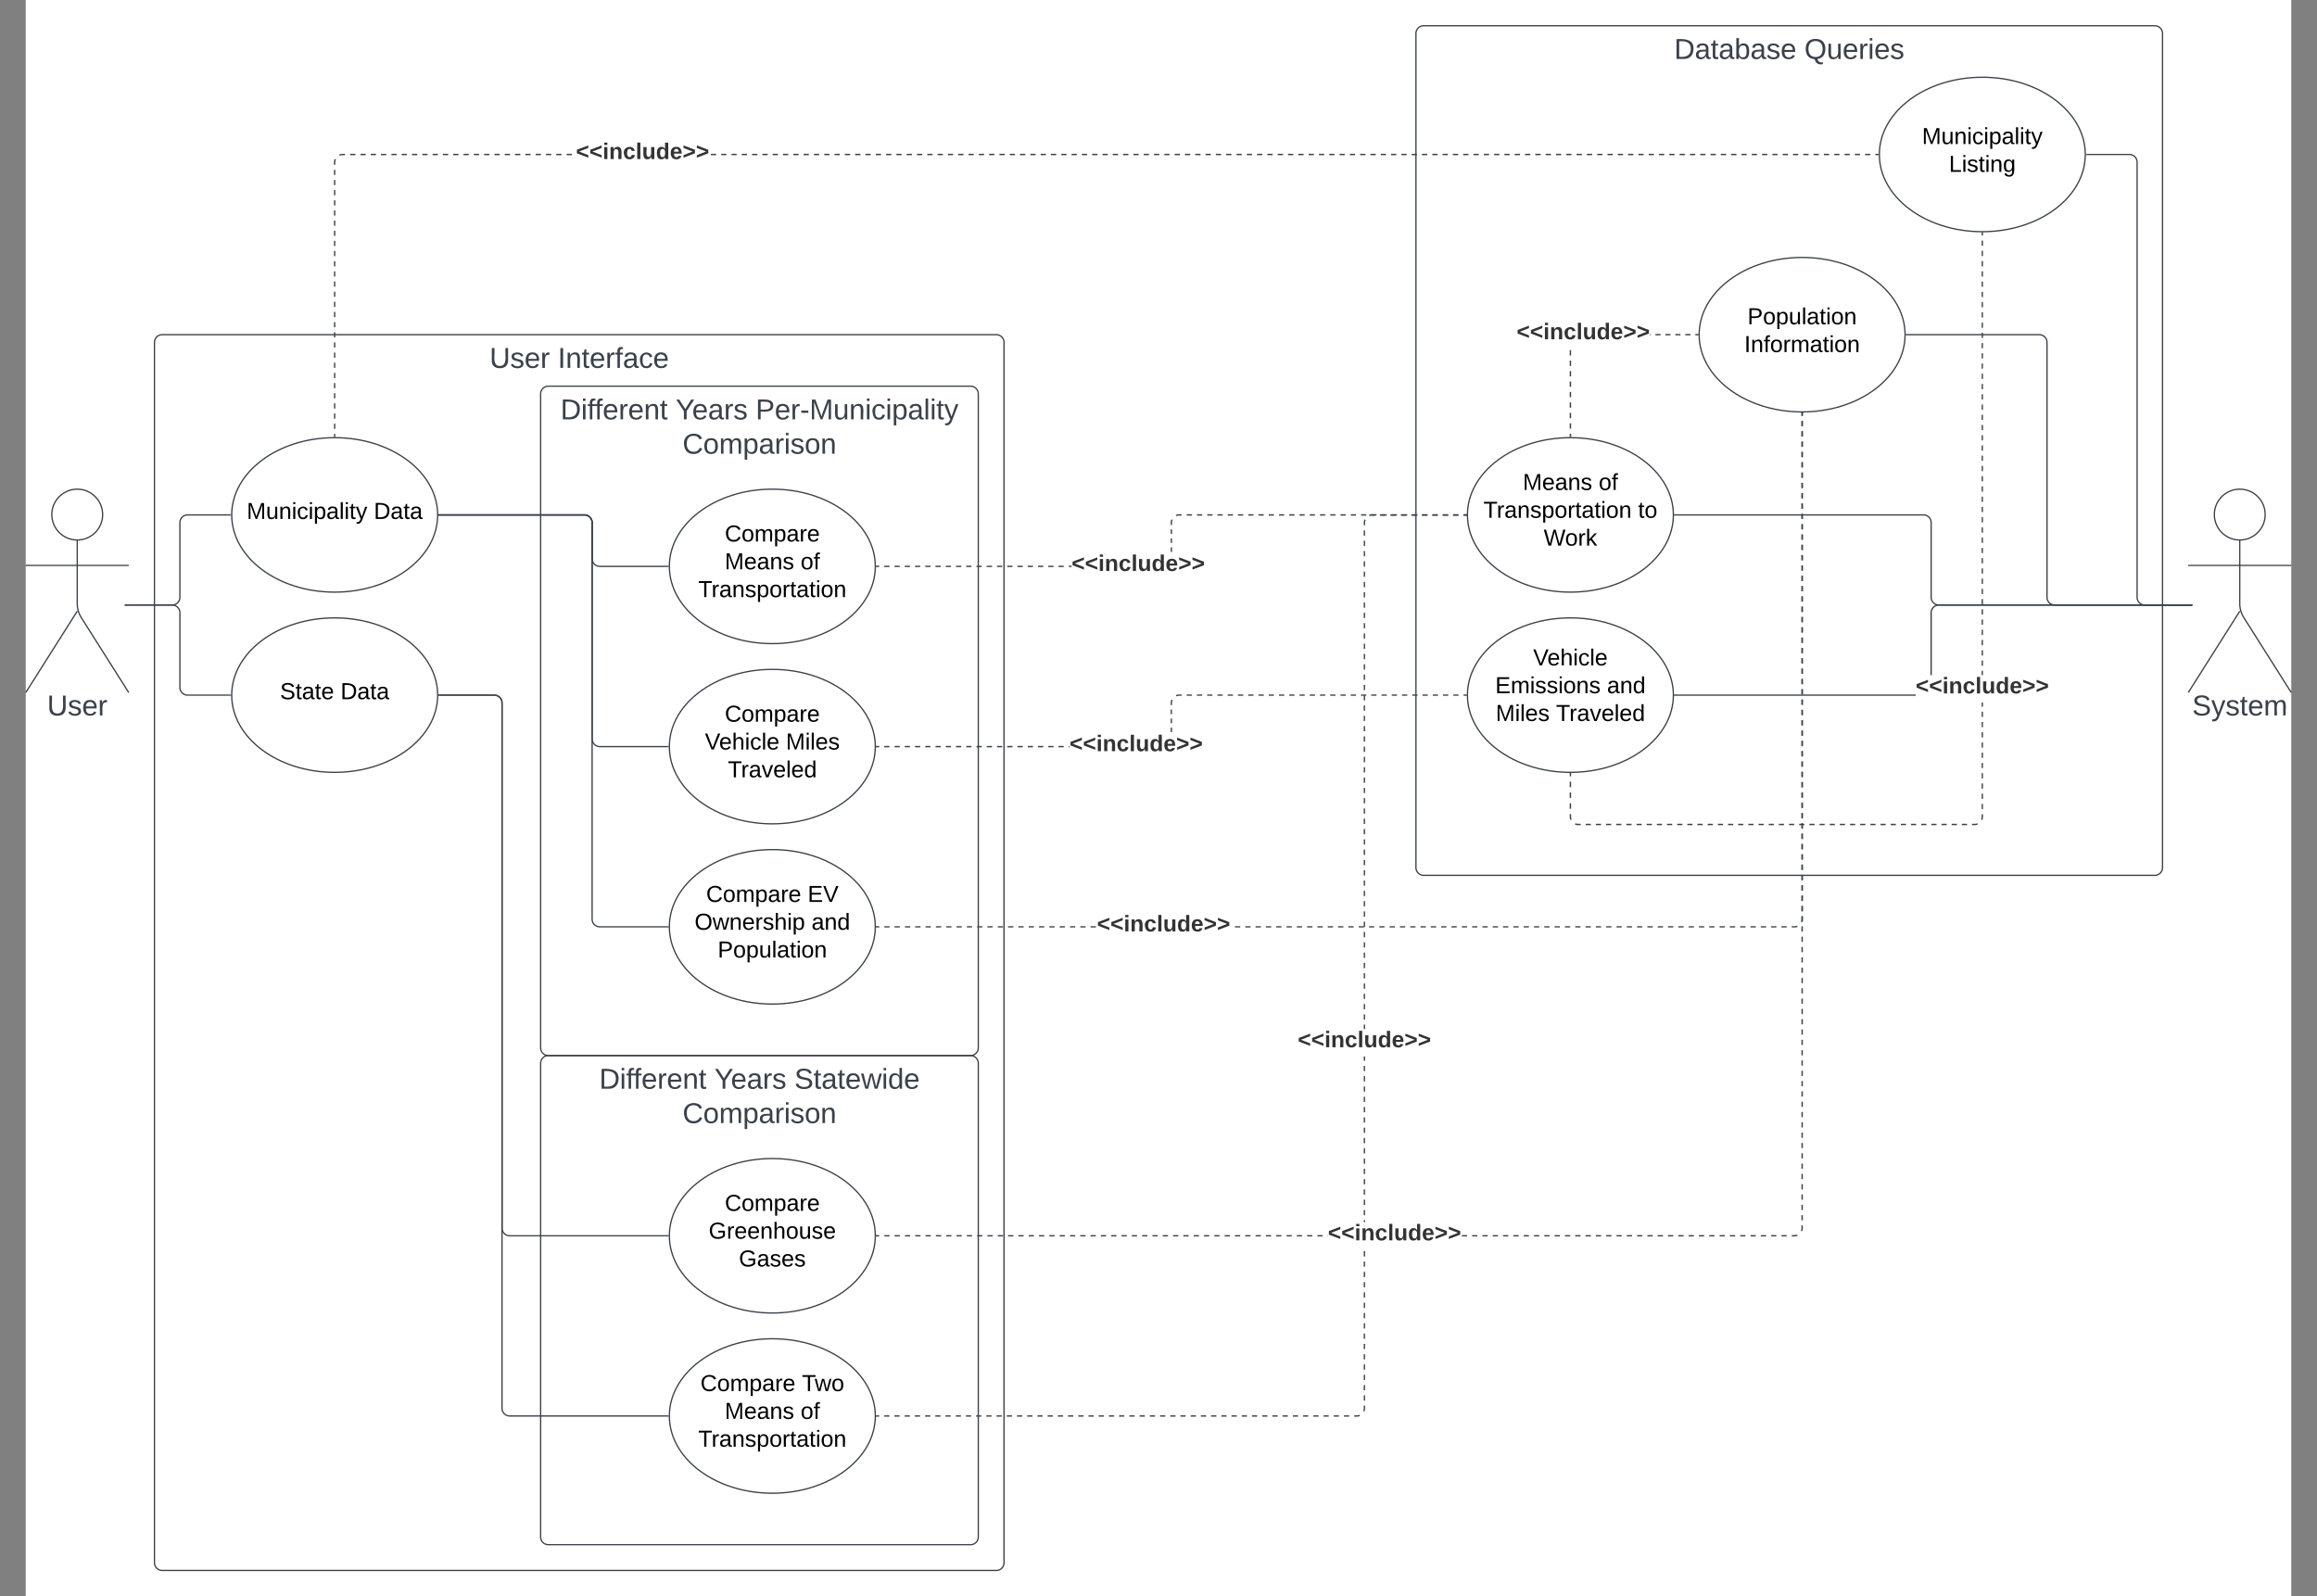 <svg xmlns="http://www.w3.org/2000/svg" xmlns:xlink="http://www.w3.org/1999/xlink" xmlns:lucid="lucid" width="1800" height="1240"><rect width="100%" height="100%" fill="#808080" stroke="none"/><g transform="translate(20 -20)" lucid:page-tab-id="0_0"><path d="M0 0h1760v1360H0z" fill="#fff"/><path d="M400 326a6 6 0 0 1 6-6h328a6 6 0 0 1 6 6v508a6 6 0 0 1-6 6H406a6 6 0 0 1-6-6z" stroke="#3a414a" fill-opacity="0"/><use xlink:href="#a" transform="matrix(1,0,0,1,408,328) translate(7.401 17.778)"/><use xlink:href="#b" transform="matrix(1,0,0,1,408,328) translate(96.907 17.778)"/><use xlink:href="#c" transform="matrix(1,0,0,1,408,328) translate(159.006 17.778)"/><use xlink:href="#d" transform="matrix(1,0,0,1,408,328) translate(102.247 44.444)"/><path d="M400 846a6 6 0 0 1 6-6h328a6 6 0 0 1 6 6v368a6 6 0 0 1-6 6H406a6 6 0 0 1-6-6z" stroke="#3a414a" fill-opacity="0"/><use xlink:href="#a" transform="matrix(1,0,0,1,408,848) translate(37.494 17.778)"/><use xlink:href="#b" transform="matrix(1,0,0,1,408,848) translate(127 17.778)"/><use xlink:href="#e" transform="matrix(1,0,0,1,408,848) translate(189.099 17.778)"/><use xlink:href="#d" transform="matrix(1,0,0,1,408,848) translate(102.247 44.444)"/><path d="M1080 46a6 6 0 0 1 6-6h568a6 6 0 0 1 6 6v648a6 6 0 0 1-6 6h-568a6 6 0 0 1-6-6z" stroke="#3a414a" fill-opacity="0"/><use xlink:href="#f" transform="matrix(1,0,0,1,1088,48) translate(192.586 17.778)"/><use xlink:href="#g" transform="matrix(1,0,0,1,1088,48) translate(293.759 17.778)"/><path d="M100 286a6 6 0 0 1 6-6h648a6 6 0 0 1 6 6v948a6 6 0 0 1-6 6H106a6 6 0 0 1-6-6z" stroke="#3a414a" fill-opacity="0"/><use xlink:href="#h" transform="matrix(1,0,0,1,108,288) translate(252.34 17.778)"/><use xlink:href="#i" transform="matrix(1,0,0,1,108,288) translate(305.302 17.778)"/><path d="M59.75 419.75c0 10.9-8.84 19.75-19.75 19.75-10.9 0-19.75-8.84-19.75-19.75C20.25 408.85 29.1 400 40 400c10.9 0 19.75 8.84 19.75 19.75z" stroke="#3a414a" fill="#fff"/><path d="M40 439.5v49.3a20.7 20.7 0 0 0 3.2 11.07L80 558m-40-63.2L0 558m0-98.75h80" stroke="#3a414a" fill="none"/><path d="M0 406a6 6 0 0 1 6-6h68a6 6 0 0 1 6 6v168a6 6 0 0 1-6 6H6a6 6 0 0 1-6-6z" fill="none"/><use xlink:href="#j" transform="matrix(1,0,0,1,-80,558) translate(96.605 17.778)"/><path d="M320 420c0 33.14-35.82 60-80 60s-80-26.86-80-60 35.82-60 80-60 80 26.86 80 60z" stroke="#3a414a" fill="#fff"/><use xlink:href="#k" transform="matrix(1,0,0,1,160,360) translate(11.655 63.15)"/><use xlink:href="#l" transform="matrix(1,0,0,1,160,360) translate(110.405 63.15)"/><path d="M159 420h-33.25a6 6 0 0 0-6 6v58a6 6 0 0 1-6 6H80.5" stroke="#3a414a" fill="none"/><path d="M159.5 420v.5h-.5v-1h.5zM80.5 490.5H77v-1h3.5z" stroke="#3a414a" stroke-width=".05" fill="#3a414a"/><path d="M320 560c0 33.14-35.82 60-80 60s-80-26.86-80-60 35.82-60 80-60 80 26.86 80 60z" stroke="#3a414a" fill="#fff"/><use xlink:href="#m" transform="matrix(1,0,0,1,160,500) translate(37.53 63.15)"/><use xlink:href="#l" transform="matrix(1,0,0,1,160,500) translate(84.53 63.15)"/><path d="M159 560h-33.25a6 6 0 0 1-6-6v-58a6 6 0 0 0-6-6H80.5" stroke="#3a414a" fill="none"/><path d="M159.5 560v.5h-.5v-1h.5zM80.5 490.5H77v-1h3.5z" stroke="#3a414a" stroke-width=".05" fill="#3a414a"/><path d="M1280 420c0 33.14-35.82 60-80 60s-80-26.86-80-60 35.82-60 80-60 80 26.86 80 60z" stroke="#3a414a" fill="#fff"/><use xlink:href="#n" transform="matrix(1,0,0,1,1120,360) translate(43.03 40.65)"/><use xlink:href="#o" transform="matrix(1,0,0,1,1120,360) translate(101.98 40.65)"/><use xlink:href="#p" transform="matrix(1,0,0,1,1120,360) translate(12.43 62.25)"/><use xlink:href="#q" transform="matrix(1,0,0,1,1120,360) translate(132.58 62.25)"/><use xlink:href="#r" transform="matrix(1,0,0,1,1120,360) translate(59.23 83.85)"/><path d="M1280 560c0 33.14-35.82 60-80 60s-80-26.86-80-60 35.82-60 80-60 80 26.86 80 60z" stroke="#3a414a" fill="#fff"/><use xlink:href="#s" transform="matrix(1,0,0,1,1120,500) translate(51.055 36.9)"/><use xlink:href="#t" transform="matrix(1,0,0,1,1120,500) translate(21.58 58.5)"/><use xlink:href="#u" transform="matrix(1,0,0,1,1120,500) translate(108.43 58.5)"/><use xlink:href="#v" transform="matrix(1,0,0,1,1120,500) translate(21.98 80.1)"/><use xlink:href="#w" transform="matrix(1,0,0,1,1120,500) translate(68.83 80.1)"/><path d="M1739.75 419.75c0 10.9-8.84 19.75-19.75 19.75-10.9 0-19.75-8.84-19.75-19.75 0-10.9 8.84-19.75 19.75-19.75 10.9 0 19.75 8.84 19.75 19.75z" stroke="#3a414a" fill="#fff"/><path d="M1720 439.5v49.3a20.7 20.7 0 0 0 3.2 11.07L1760 558m-40-63.2l-40 63.2m0-98.75h80" stroke="#3a414a" fill="none"/><path d="M1680 406a6 6 0 0 1 6-6h68a6 6 0 0 1 6 6v168a6 6 0 0 1-6 6h-68a6 6 0 0 1-6-6z" fill="none"/><use xlink:href="#x" transform="matrix(1,0,0,1,1600,558) translate(82.994 17.778)"/><path d="M1281 420h193.25a6 6 0 0 1 6 6v58a6 6 0 0 0 6 6h193.25" stroke="#3a414a" fill="none"/><path d="M1281 420.5h-.52l.02-.5v-.5h.5zM1683 490.5h-3.5v-1h3.5zM1468.22 560.5H1281v-1h187.22zm211.28-70h-193.23l-.88.07-.85.2-.8.33-.73.45-.66.56-.56.67-.45.73-.33.8-.2.84-.07.88v48.4h-1V496l.08-1 .24-1 .4-.93.52-.87.65-.78.78-.66.87-.53.94-.38 1-.24 1-.08h193.26z" stroke="#3a414a" stroke-width=".05" fill="#3a414a"/><path d="M1281 560.5h-.52l.02-.5v-.5h.5z" fill="#3a414a"/><path d="M1281.04 560.52h-.58v-1.04h.58zm-.52-1v.96h.47v-.96z" stroke="#3a414a" stroke-width=".05" fill="#3a414a"/><path d="M1683 490.5h-3.5v-1h3.5z" fill="#3a414a"/><path d="M1683.03 490.52h-3.57v-1.04h3.57zm-3.52-1v.96h3.47v-.96z" stroke="#3a414a" stroke-width=".05" fill="#3a414a"/><path d="M1460 280c0 33.14-35.82 60-80 60s-80-26.86-80-60 35.82-60 80-60 80 26.86 80 60z" stroke="#3a414a" fill="#fff"/><use xlink:href="#y" transform="matrix(1,0,0,1,1300,220) translate(37.555 51.9)"/><use xlink:href="#z" transform="matrix(1,0,0,1,1300,220) translate(35.08 73.5)"/><path d="M1461 280h103.25a6 6 0 0 1 6 6v198a6 6 0 0 0 6 6h103.25" stroke="#3a414a" fill="none"/><path d="M1461 280.5h-.52l.02-.5v-.5h.5zM1683 490.5h-3.5v-1h3.5zM1200.5 359h-1v-2.03h1zm0-6.08h-1v-4.06h1zm0-8.1h-1v-4.07h1zm0-8.13h-1v-4.06h1zm0-8.12h-1v-4.05h1zm0-8.1h-1v-4.06h1zm0-8.12h-1v-4.05h1zm0-8.1h-1v-4.07h1zm0-8.12h-1v-4.06h1zm98.5-15.64h-1.94v-1h1.94zm-5.8 0h-3.9v-1h3.9zm-7.76 0h-3.88v-1h3.88zm-7.75 0h-3.9v-1h3.9zm-7.76 0h-3.88v-1h3.88zm-7.75 0h-.42v-1h.4z" stroke="#3a414a" stroke-width=".05" fill="#3a414a"/><path d="M1299.5 280v.5h-.5v-1h.52z" fill="#3a414a"/><path d="M1299.53 280v.53h-.57v-1.05h.58zm-.52-.48v.96h.48v-.96z" stroke="#3a414a" stroke-width=".05" fill="#3a414a"/><path d="M1200.5 359.5h-1v-.5h1z" fill="#3a414a"/><path d="M1200.53 359.54l-.52-.02h-.53v-.56h1.06zm-1-.53v.48h.95v-.47z" stroke="#3a414a" stroke-width=".05" fill="#3a414a"/><use xlink:href="#A" transform="matrix(1,0,0,1,1158.222,269.333) translate(0 14.222)"/><path d="M1516.48 660.5l-.47.18-.98.24-1 .08h-2v-1h1.96l.88-.07.84-.2.4-.17zm-8.4.5h-3.95v-1h3.95zm-7.9 0h-3.95v-1h3.95zm-7.9 0h-3.95v-1h3.95zm-7.9 0h-3.94v-1h3.94zm-7.9 0h-3.94v-1h3.95zm-7.9 0h-3.94v-1h3.95zm-7.9 0h-3.94v-1h3.95zm-7.88 0h-3.95v-1h3.95zm-7.9 0h-3.95v-1h3.95zm-7.9 0h-3.95v-1h3.95zm-7.9 0h-3.95v-1h3.95zm-7.9 0h-3.94v-1h3.94zm-7.9 0h-3.94v-1h3.95zm-7.9 0h-3.94v-1h3.95zm-7.9 0h-3.94v-1h3.95zm-7.88 0h-3.95v-1h3.94zm-7.9 0h-3.95v-1h3.95zm-7.9 0h-3.95v-1h3.95zm-7.9 0h-3.95v-1h3.95zm-7.9 0h-3.94v-1h3.95zm-7.9 0h-3.94v-1h3.95zm-7.9 0h-3.94v-1h3.95zm-7.9 0h-3.93l-.02-1h3.95zm-7.88 0h-3.95v-1h3.94zm-7.9 0h-3.95v-1h3.94zm-7.9 0h-3.95v-1h3.94zm-7.9 0h-3.94v-1h3.94zm-7.9 0h-3.94v-1h3.95zm-7.9 0H1283v-1h3.95zm-7.9 0h-3.94v-1h3.95zm-7.9 0h-3.94v-1h3.95zm-7.88 0h-3.95v-1h3.96zm-7.9 0h-3.95v-1h3.96zm-7.9 0h-3.95v-1h3.96zm-7.9 0h-3.94v-1h3.94zm-7.9 0h-3.94v-1h3.95zm-7.9 0h-3.94v-1h3.95zm-7.9 0h-3.94v-1h3.95zm-11.56-1.27l.84.2.88.07h1.95v1h-2l-1-.08-.98-.24-.48-.2.38-.92zm316.2-5.2l-.08 1-.24.98-.2.48-.92-.38.17-.4.2-.84.07-.88v-1.97h1zm-320-.05l.07.88.2.84.17.4-.93.38-.18-.47-.24-.98-.08-1v-2.1h1zm320-5.95h-1v-3.98h1zm-320-.3h-1v-4.2h1zm320-7.65h-1v-3.98h1zm-320-.74h-1v-4.18h1zm320-7.22h-1v-3.98h1zm-320-1.15h-1v-4.2h1zm320-6.8h-1v-3.98h1zm-320-1.58h-1V621h1zm320-6.4h-1v-3.97h1zm0-7.95h-1v-3.98h1zm0-7.95h-1v-3.98h1zm0-7.96h-1v-3.98h1zm0-7.96h-1v-3.97h1zm0-7.95h-1v-3.98h1zm0-7.96h-1v-3.2h1zm0-24.54h-1v-3.3h1zm0-7.28h-1v-3.98h1zm0-7.96h-1v-4h1zm0-7.97h-1v-3.97h1zm0-7.95h-1v-3.98h1zm0-7.96h-1v-3.98h1zm0-7.95h-1v-3.98h1zm0-7.96h-1v-3.97h1zm0-7.95h-1v-3.97h1zm0-7.95h-1v-3.98h1zm0-7.96h-1v-3.98h1zm0-7.95h-1v-4h1zm0-7.97h-1v-3.98h1zm0-7.96h-1v-3.98h1zm0-7.95h-1v-3.98h1zm0-7.96h-1v-3.98h1zm0-7.95h-1v-3.97h1zm0-7.95h-1v-3.98h1zm0-7.96h-1v-4h1zm0-7.96h-1v-3.98h1zm0-7.96h-1V382h1zm0-7.96h-1v-3.97h1zm0-7.95h-1v-3.98h1zm0-7.96h-1v-3.97h1zm0-7.94h-1v-3.98h1zm0-7.96h-1v-3.98h1zm0-7.96h-1v-3.98h1zm0-7.95h-1v-4h1zm0-7.97h-1v-3.98h1zm0-7.95h-1v-3.98h1zm0-7.96h-1v-3.98h1zm0-7.96h-1v-3.97h1zm0-7.95h-1v-3.97h1zm0-7.95h-1v-3.98h1zm0-7.96h-1v-3.98h1zm0-7.96h-1v-3.98h1zm0-7.96h-1v-3.98h1zm0-7.95h-1v-3.98h1zm0-7.96h-1v-3.98h1zm0-7.96h-1v-3.96h1zm0-7.94h-1v-3.98h1zm0-7.96h-1v-3.98h1zm0-7.96h-1v-3.97h1zm0-7.95h-1v-2h1z" stroke="#3a414a" stroke-width=".05" fill="#3a414a"/><path d="M1520 200.5h.5v.5h-1v-.5z" fill="#3a414a"/><path d="M1520 200.47h.53v.57h-1.06v-.58zm-.47.52h.94v-.48h-.95z" stroke="#3a414a" stroke-width=".05" fill="#3a414a"/><path d="M1200 620.5h.5v.5h-1v-.5z" fill="#3a414a"/><path d="M1200 620.48h.53v.56h-1.06v-.58zm-.47.5h.94v-.46h-.95z" stroke="#3a414a" stroke-width=".05" fill="#3a414a"/><use xlink:href="#A" transform="matrix(1,0,0,1,1468.222,544.435) translate(0 14.222)"/><path d="M240.5 359h-1v-1.97h1zm0-5.92h-1v-3.94h1zm0-7.9h-1v-3.93h1zm0-7.87h-1v-3.94h1zm0-7.88h-1v-3.95h1zm0-7.9h-1v-3.94h1zm0-7.88h-1v-3.95h1zm0-7.9h-1v-3.93h1zm0-7.88h-1v-3.94h1zm0-7.9h-1v-3.93h1zm0-7.88h-1v-3.94h1zm0-7.9h-1v-3.93h1zm0-7.87h-1v-3.94h1zm0-7.88h-1v-3.95h1zm0-7.9h-1v-3.94h1zm0-7.88h-1v-3.95h1zm0-7.9h-1v-3.93h1zm0-7.88h-1v-3.94h1zm0-7.9h-1v-3.93h1zm0-7.88h-1v-3.94h1zm0-7.9h-1v-3.93h1zm0-7.87h-1v-3.94h1zm0-7.88h-1v-3.95h1zm0-7.9h-1v-3.94h1zm0-7.88h-1v-3.95h1zm0-7.9h-1v-3.93h1zm0-7.88h-1v-3.94h1zm.44-11.96l-.17.4-.2.84-.07.88v1.95h-1v-2l.08-1 .24-.98.2-.48zm7.06-3.4h-1.98l-.88.07-.84.2-.4.17-.38-.93.47-.18.98-.24 1-.08H248zm1191 0h-2v-1h2zm-6 0h-4v-1h4zm-8 0h-4.02v-1h4zm-8.02 0h-4v-1h4zm-8 0h-4v-1h4zm-8 0h-4.02v-1h4zm-8.02 0h-4v-1h4zm-8 0h-4v-1h4zm-8 0h-4.02v-1h4zm-8.02 0h-4v-1h4zm-8 0h-4v-1h4zm-8 0h-4.02v-1h4zm-8.02 0h-4v-1h4zm-8 0h-4v-1h4zm-8 0h-4.02v-1h4zm-8.02 0h-4v-1h4zm-8 0h-4v-1h4zm-8 0h-4.02v-1h4zm-8.02 0h-4v-1h4zm-8 0h-4v-1h4zm-8 0h-4.02v-1h4zm-8.02 0h-4v-1h4zm-8 0h-4v-1h4zm-8 0h-4.02v-1h4zm-8.02 0h-4v-1h4zm-8 0h-4v-1h4zm-8 0h-4.02v-1h4zm-8.02 0h-4v-1h4zm-8 0h-4v-1h4zm-8 0h-4.02v-1h4zm-8.02 0h-4v-1h4zm-8 0h-4v-1h4zm-8 0h-4.02v-1h4zm-8.02 0h-4v-1h4zm-8 0h-4v-1h4zm-8 0h-4.02v-1h4zm-8.02 0h-4v-1h4zm-8 0h-4v-1h4zm-8 0h-4.02v-1h4zm-8.02 0h-4v-1h4zm-8 0h-4v-1h4zm-8 0h-4.02v-1h4zm-8.02 0h-4v-1h4zm-8 0h-4v-1h4zm-8 0h-4.02v-1h4zm-8.02 0h-4v-1h4zm-8 0h-4v-1h4zm-8 0h-4.02v-1h4zm-8.02 0h-4v-1h4zm-8 0h-4v-1h4zm-8 0h-4.02v-1h4zm-8.02 0h-4v-1h4zm-8 0h-4v-1h4zm-8 0h-4.02v-1h4zm-8.02 0h-4v-1h4zm-8 0h-4v-1h4zm-8 0h-4.02v-1h4zm-8.02 0h-4v-1h4zm-8 0h-4v-1h4zm-8 0h-4.02v-1h4zm-8.02 0h-4v-1h4zm-8 0h-4v-1h4zm-8 0h-4.02v-1h4zm-8.02 0h-4v-1h4zm-8 0h-4v-1h4zm-8 0h-4.02v-1h4zm-8.02 0h-4v-1h4zm-8 0h-4v-1h4zm-8 0h-4.02v-1h4zm-8.02 0h-4v-1h4zm-8 0h-4v-1h4zm-8 0h-4.02v-1h4zm-8.02 0h-4v-1h4zm-8 0h-4v-1h4zm-8 0h-4.02v-1h4zm-8.02 0h-4v-1h4zm-8 0h-4v-1h4zm-8 0h-4.02v-1h4zm-8.02 0h-4v-1h4zm-8 0h-4v-1h4zm-8 0h-4.02v-1h4zm-8.02 0h-4v-1h4zm-8 0h-4v-1h4zm-8 0h-4.02v-1h4zm-8.02 0h-4v-1h4zm-8 0h-4v-1h4zm-8.02 0h-4v-1h4zm-8 0h-4v-1h4zm-8 0h-4v-1h4zm-8.02 0h-4v-1h4zm-8 0h-4v-1h4zm-8 0h-4v-1h4zm-8.02 0h-4v-1h4zm-8 0h-4v-1h4zm-8 0h-4v-1h4zm-8.02 0h-4v-1h4zm-8 0h-4v-1h4zm-8 0h-4v-1h4zm-8.02 0h-4v-1h4zm-8 0h-4v-1h4zm-8 0h-4v-1h4zm-8.02 0h-4v-1h4zm-8 0h-4v-1h4zm-8 0h-4v-1h4zm-8.02 0h-4v-1h4zm-8 0h-4v-1h4zm-8 0h-4v-1h4zm-8.02 0h-4v-1h4zm-8 0h-4v-1h4zm-8 0h-4v-1h4zm-8.02 0h-4v-1h4zm-8 0h-4v-1h4zm-8 0h-4v-1h4zm-8.02 0h-4v-1h4zm-112.1 0h-4v-1h4zm-8 0h-4v-1h4zm-8 0h-4v-1h4zm-8 0h-4v-1h4zm-8.02 0h-4v-1h4zm-8 0h-4v-1h4zm-8 0h-4v-1h4zm-8.02 0h-4v-1h4zm-8 0h-4v-1h4zm-8 0h-4v-1h4zm-8.02 0h-4v-1h4zm-8 0h-4v-1h4zm-8 0h-4v-1h4zm-8.02 0h-4v-1h4zm-8 0h-4v-1h4zm-8 0h-4v-1h4zm-8.02 0h-4v-1h4zm-8 0h-4v-1h4zm-8 0H276v-1h4zm-8.02 0h-4v-1h4zm-8 0h-4v-1h4zm-8 0h-4l-.02-1h4z" stroke="#3a414a" stroke-width=".05" fill="#3a414a"/><path d="M1439.5 140v.5h-.5v-1h.52z" fill="#3a414a"/><path d="M1439.53 140v.53h-.57v-1.06h.58zm-.52-.47v.94h.48v-.95z" stroke="#3a414a" stroke-width=".05" fill="#3a414a"/><path d="M240.5 359.5h-1v-.5h1z" fill="#3a414a"/><path d="M240.53 359.54l-.52-.02h-.53v-.56h1.06zm-1-.53v.48h.95v-.47z" stroke="#3a414a" stroke-width=".05" fill="#3a414a"/><use xlink:href="#A" transform="matrix(1,0,0,1,427.442,129.333) translate(0 14.222)"/><path d="M660 460c0 33.14-35.82 60-80 60s-80-26.86-80-60 35.82-60 80-60 80 26.86 80 60z" stroke="#3a414a" fill="#fff"/><use xlink:href="#B" transform="matrix(1,0,0,1,500,400) translate(43.08 40.65)"/><use xlink:href="#C" transform="matrix(1,0,0,1,500,400) translate(43.03 62.25)"/><use xlink:href="#o" transform="matrix(1,0,0,1,500,400) translate(101.98 62.25)"/><use xlink:href="#D" transform="matrix(1,0,0,1,500,400) translate(22.43 83.85)"/><path d="M660 600c0 33.14-35.82 60-80 60s-80-26.86-80-60 35.82-60 80-60 80 26.86 80 60z" stroke="#3a414a" fill="#fff"/><use xlink:href="#B" transform="matrix(1,0,0,1,500,540) translate(43.08 40.65)"/><use xlink:href="#E" transform="matrix(1,0,0,1,500,540) translate(27.63 62.25)"/><use xlink:href="#F" transform="matrix(1,0,0,1,500,540) translate(90.53 62.25)"/><use xlink:href="#w" transform="matrix(1,0,0,1,500,540) translate(45.405 83.85)"/><path d="M660 740c0 33.14-35.82 60-80 60s-80-26.86-80-60 35.82-60 80-60 80 26.86 80 60z" stroke="#3a414a" fill="#fff"/><use xlink:href="#G" transform="matrix(1,0,0,1,500,680) translate(28.58 40.65)"/><use xlink:href="#H" transform="matrix(1,0,0,1,500,680) translate(107.43 40.65)"/><use xlink:href="#I" transform="matrix(1,0,0,1,500,680) translate(19.58 62.25)"/><use xlink:href="#u" transform="matrix(1,0,0,1,500,680) translate(110.43 62.25)"/><use xlink:href="#J" transform="matrix(1,0,0,1,500,680) translate(37.555 83.85)"/><path d="M663 600.5h-2v-1h2zm7.96 0h-4v-1h4zm7.96 0h-3.98v-1h3.98zm7.96 0h-3.98v-1h3.98zm7.97 0h-3.98v-1h3.98zm7.96 0h-3.97v-1h3.98zm7.98 0h-4v-1h4zm7.96 0h-3.98v-1h3.98zm7.97 0h-3.98v-1h4zm7.97 0h-3.98v-1h3.97zm7.96 0h-3.98v-1h3.98zm7.97 0h-3.98v-1h3.98zm7.96 0h-3.98v-1h3.98zm7.97 0h-4v-1h4zm7.96 0h-4v-1h4zm7.96 0h-4v-1h4zm7.96 0h-3.98v-1h3.98zm7.96 0h-3.98v-1h3.98zm7.97 0h-3.98v-1h3.98zm4.54 0h-.57v-1h.56zm79.6-11.75h-1v-3.5h1zm0-7h-1v-3.5h1zm0-7h-1v-3.5h1zm.44-10.85l-.17.4-.2.84-.07.88v1.73h-1v-1.77l.08-1 .24-1 .2-.46zm7.05-3.4H896l-.88.07-.84.2-.4.17-.38-.93.47-.18.98-.24 1-.08h2zm7.96 0h-4v-1h4zm7.96 0h-3.98v-1h3.98zm7.96 0h-3.98v-1h3.98zm7.97 0h-3.98v-1h3.98zm7.96 0h-3.97v-1h3.98zm7.98 0h-4v-1h4zm7.96 0h-3.98v-1h3.98zm7.97 0h-3.98v-1h4zm7.97 0h-3.98v-1h3.97zm7.96 0h-3.98v-1h3.98zm7.97 0h-3.98v-1h3.98zm7.96 0h-3.98v-1h3.98zm7.97 0h-4v-1h4zm7.96 0h-4v-1h4zm7.96 0h-4v-1h4zm7.96 0h-3.98v-1h3.98zm7.96 0h-3.98v-1h3.98zm7.97 0h-3.98v-1h3.98zm7.96 0h-3.97v-1h3.98zm7.98 0h-3.98v-1h3.98zm7.96 0h-3.98v-1h3.98zm7.96 0h-3.98v-1h3.98zm7.97 0h-3.98v-1h3.97zm7.96 0h-3.98v-1h3.98zm7.97 0h-3.98v-1h3.98zm7.96 0h-3.98v-1h3.98zm7.97 0h-3.98v-1h3.98zm5.97 0h-2v-1h2z" stroke="#3a414a" stroke-width=".05" fill="#3a414a"/><path d="M661 600.5h-.5v-1h.5z" fill="#3a414a"/><path d="M661.04 600.52h-.58v-1.04h.58zm-.52-1v.96h.47v-.96z" stroke="#3a414a" stroke-width=".05" fill="#3a414a"/><path d="M1119.5 560v.5h-.5v-1h.52z" fill="#3a414a"/><path d="M1119.53 560v.53h-.57v-1.05h.58zm-.52-.48v.96h.48v-.96z" stroke="#3a414a" stroke-width=".05" fill="#3a414a"/><use xlink:href="#A" transform="matrix(1,0,0,1,810.889,589.333) translate(0 14.222)"/><path d="M812.48 460.5h-2.15v-1h2.15zm-6.13 0h-3.98v-1h3.98zm-7.97 0h-3.98v-1h3.98zm-7.96 0h-3.98v-1h3.98zm-7.96 0h-4v-1h4zm-7.97 0h-4v-1h4zm-7.97 0h-4v-1h4zm-7.97 0h-3.98v-1h3.98zm-7.96 0h-3.98v-1h3.98zm-7.97 0h-3.98v-1h3.98zm-7.96 0h-3.98v-1h3.97zm-7.96 0h-3.98v-1h4zm-7.96 0h-3.98v-1h3.98zm-7.96 0h-4v-1h4zm-7.97 0h-3.97v-1h3.98zm-7.95 0h-3.98v-1h3.98zm-7.97 0h-3.98v-1h3.98zm-7.96 0h-3.98v-1h3.98zm-7.96 0h-4v-1h4zm-7.97 0h-2v-1h2zm227.5-11.75h-1v-3.5h1zm0-7h-1v-3.5h1zm0-7h-1v-3.5h1zm.44-10.85l-.17.4-.2.84-.07.88v1.73h-1v-1.77l.08-1 .24-1 .2-.46zm7.05-3.4H896l-.88.07-.84.2-.4.17-.38-.93.47-.18.98-.24 1-.08h2zm221 0h-2v-1h2zm-5.97 0h-3.98v-1h3.98zm-7.97 0h-3.98v-1h3.98zm-7.96 0h-3.98v-1h3.98zm-7.97 0h-3.98v-1h3.98zm-7.96 0h-3.98v-1h3.97zm-7.97 0h-3.98v-1h3.98zm-7.96 0h-3.98v-1h3.98zm-7.96 0h-3.98v-1h3.98zm-7.97 0h-3.97v-1h3.98zm-7.95 0h-3.98v-1h3.98zm-7.97 0h-3.98v-1h3.98zm-7.96 0h-3.98v-1h3.98zm-7.97 0h-3.98v-1h4zm-7.96 0h-4v-1h4zm-7.97 0h-4v-1h4zm-7.97 0h-3.98v-1h3.98zm-7.96 0h-3.98v-1h3.98zm-7.97 0h-3.98v-1h3.98zm-7.96 0h-3.98v-1h3.97zm-7.96 0h-3.98v-1h4zm-7.96 0h-3.98v-1h3.98zm-7.96 0h-4v-1h4zm-7.97 0h-3.97v-1h3.98zm-7.95 0h-3.98v-1h3.98zm-7.97 0h-3.98v-1h3.98zm-7.96 0h-3.98v-1h3.98zm-7.96 0h-4v-1h4z" stroke="#3a414a" stroke-width=".05" fill="#3a414a"/><path d="M1119.5 420v.5h-.5v-1h.52z" fill="#3a414a"/><path d="M1119.53 420v.53h-.57v-1.05h.58zm-.52-.48v.96h.48v-.96z" stroke="#3a414a" stroke-width=".05" fill="#3a414a"/><path d="M661 460.5h-.5v-1h.5z" fill="#3a414a"/><path d="M661.04 460.52h-.58v-1.04h.58zm-.52-1v.96h.47v-.96z" stroke="#3a414a" stroke-width=".05" fill="#3a414a"/><use xlink:href="#A" transform="matrix(1,0,0,1,812.481,449.333) translate(0 14.222)"/><path d="M499 460h-53a6 6 0 0 1-6-6v-28a6 6 0 0 0-6-6H321" stroke="#3a414a" fill="none"/><path d="M499.5 460v.5h-.5v-1h.5zM321 420.5h-.5v-1h.5z" stroke="#3a414a" stroke-width=".05" fill="#3a414a"/><path d="M321 420h113a6 6 0 0 1 6 6v168a6 6 0 0 0 6 6h53" stroke="#3a414a" fill="none"/><path d="M321 420.5h-.5v-1h.5zM499.5 600v.5h-.5v-1h.5z" stroke="#3a414a" stroke-width=".05" fill="#3a414a"/><path d="M499 740h-53a6 6 0 0 1-6-6V426a6 6 0 0 0-6-6H321" stroke="#3a414a" fill="none"/><path d="M499.5 740v.5h-.5v-1h.5zM321 420.5h-.5v-1h.5z" stroke="#3a414a" stroke-width=".05" fill="#3a414a"/><path d="M660 980c0 33.14-35.82 60-80 60s-80-26.86-80-60 35.82-60 80-60 80 26.86 80 60z" stroke="#3a414a" fill="#fff"/><use xlink:href="#B" transform="matrix(1,0,0,1,500,920) translate(43.08 40.65)"/><use xlink:href="#K" transform="matrix(1,0,0,1,500,920) translate(30.53 62.25)"/><use xlink:href="#L" transform="matrix(1,0,0,1,500,920) translate(54.005 83.85)"/><path d="M660 1120c0 33.14-35.82 60-80 60s-80-26.86-80-60 35.82-60 80-60 80 26.86 80 60z" stroke="#3a414a" fill="#fff"/><g><use xlink:href="#G" transform="matrix(1,0,0,1,500,1060) translate(24.13 40.65)"/><use xlink:href="#M" transform="matrix(1,0,0,1,500,1060) translate(102.98 40.65)"/><use xlink:href="#C" transform="matrix(1,0,0,1,500,1060) translate(43.03 62.25)"/><use xlink:href="#o" transform="matrix(1,0,0,1,500,1060) translate(101.98 62.25)"/><use xlink:href="#D" transform="matrix(1,0,0,1,500,1060) translate(22.43 83.85)"/></g><path d="M1376.48 980l-.47.18-.98.24-1 .08H1372v-1h1.98l.88-.07.84-.2.4-.17zm-8.5.5h-4v-1h4zm-8 0h-4v-1h4zm-8 0h-4.02v-1h4zm-8.02 0h-4v-1h4zm-8 0h-4.02v-1h4zm-8.03 0h-4v-1h4zm-8 0h-4v-1h4zm-8.02 0h-4v-1h4zm-8 0h-4v-1h4zm-8 0h-4.02v-1h4zm-8.02 0h-4v-1h4zm-8 0h-4.02v-1h4zm-8.02 0h-4v-1h4zm-8 0h-4.02v-1h4zm-8.03 0h-4v-1h4zm-8 0h-4v-1h4zm-8.02 0h-4v-1h4zm-8 0h-4v-1h4zm-8 0h-4.02v-1h4zm-8.02 0h-4v-1h4zm-8 0h-4.02v-1h4zm-8.02 0h-4v-1h4zm-8.02 0h-4v-1h4zm-8 0h-4v-1h4zm-8.02 0h-4v-1h4zm-8 0h-4.02v-1h4zm-8.02 0h-4v-1h4zm-8 0h-4.02v-1h4zm-8.02 0h-4v-1h4zm-8 0h-4.02v-1h4zm-8.03 0h-4v-1h4zm-8 0h-4v-1h4zm-108.02 0h-.14v-1h.13zm-4.14 0h-4.02v-1h4zm-8.02 0h-4v-1h4zm-8.02 0h-4v-1h4zm-8 0h-4v-1h4zm-8.02 0h-4v-1h4zm-8 0h-4.02v-1h4zm-8.02 0h-4v-1h4zm-8 0h-4.02v-1h4zm-8.02 0h-4v-1h4zm-8 0h-4.02v-1h4zm-8.03 0h-4v-1h4zm-8 0h-4v-1h4zm-8.02 0h-4v-1h4zm-8 0h-4.02v-1h4zm-8.02 0h-4v-1h4zm-8 0h-4.02v-1h4.02zm-8.02 0h-4v-1h4zm-8 0h-4v-1h4zm-8.02 0h-4v-1h4zm-8 0h-4v-1h4zm-8.02 0h-4v-1h4zm-8 0h-4.02v-1h4zm-8.02 0h-4v-1h4zm-8 0h-4.02v-1h4zm-8.02 0h-4v-1h4zm-8 0h-4.02v-1h4zm-8.03 0h-4v-1h4zm-8.02 0h-4v-1h4zm-8 0h-4v-1h4zm-8.02 0h-4v-1h4zm-8 0h-4.02v-1h4zm-8.02 0h-4v-1h4zm-8 0h-4.02v-1h4zm-8.02 0h-4v-1h4zm-8.02 0h-4v-1h4zm-8 0h-4v-1h4zm-8.02 0h-4v-1h4zm-8 0h-4v-1h4zm-8.02 0h-4v-1h4zm-8 0h-4.02v-1h4zm-8.02 0h-4v-1h4zm-8 0H675v-1h4zm-8.03 0h-4v-1h4zm-8 0h-2v-1h2zm717.5-6.48l-.08 1-.24 1-.2.46-.92-.38.17-.4.2-.84.07-.88V972h1zm0-6.03h-1v-4.02h1zm0-8.02h-1v-4h1zm0-8h-1v-4.02h1zm0-8.03h-1v-4h1zm0-8h-1v-4.02h1zm0-8.02h-1v-4h1zm0-8h-1v-4.02h1zm0-8.03h-1v-4h1zm0-8h-1v-4.02h1zm0-8.02h-1v-4h1zm0-8.02h-1v-4h1zm0-8h-1v-4h1zm0-8.02h-1v-4h1zm0-8h-1v-4.02h1zm0-8.03h-1v-4h1zm0-8h-1v-4h1zm0-8h-1v-4.02h1zm0-8.02h-1v-4h1zm0-8.02h-1v-4h1zm0-8h-1v-4.02h1zm0-8.02h-1v-4h1zm0-8h-1v-4.02h1zm0-8.03h-1v-4h1zm0-8h-1v-4h1zm0-8h-1v-4.02h1zm0-8.03h-1v-4h1zm0-8h-1v-4h1zm0-8.02h-1v-4h1zm0-8h-1v-4.02h1zm0-8.03h-1v-4h1zm0-8h-1v-4.02h1zm0-8.02h-1v-4h1zm0-8h-1v-4.02h1zm0-8.03h-1v-4h1zm0-8h-1v-4.02h1zm0-8.02h-1v-4h1zm0-8h-1v-4.02h1zm0-8.03h-1v-4h1zm0-8h-1v-4.02h1zm0-8.02h-1v-4h1zm0-8.02h-1v-4h1zm0-8h-1v-4h1zm0-8.02h-1v-4h1zm0-8h-1v-4.02h1zm0-8.03h-1v-4h1zm0-8h-1v-4h1zm0-8.02h-1v-4h1zm0-8h-1v-4h1zm0-8.02h-1v-4h1zm0-8h-1v-4.02h1zm0-8.02h-1v-4h1zm0-8h-1v-4.02h1zm0-8.03h-1v-4h1zm0-8h-1v-4.02h1zm0-8.02h-1v-4h1zm0-8h-1v-4h1zm0-8.02h-1v-4h1zm0-8h-1v-4.02h1zm0-8.02h-1v-4h1zm0-8.02h-1v-4h1zm0-8h-1v-4h1zm0-8.02h-1v-4h1zm0-8h-1v-4.02h1zm0-8.03h-1v-4h1zm0-8.02h-1v-4h1zm0-8h-1v-4.02h1zm0-8.03h-1v-4h1zm0-8h-1v-4h1zm0-8.02h-1v-4h1zm0-8h-1v-4.02h1zm0-8.03h-1v-4h1zm0-8h-1v-4.02h1zm0-8.02h-1v-4h1zm0-8h-1v-4.02h1zm0-8.03h-1v-4h1zm0-8h-1v-4h1zm0-8.02h-1v-4h1zm0-8h-1V347h1zm0-8.03h-1v-2h1z" stroke="#3a414a" stroke-width=".05" fill="#3a414a"/><path d="M1380 340.5h.5v.5h-1v-.5z" fill="#3a414a"/><path d="M1380 340.48h.53v.56h-1.06v-.58zm-.47.5h.94v-.46h-.95z" stroke="#3a414a" stroke-width=".05" fill="#3a414a"/><path d="M661 980.5h-.5v-1h.5z" fill="#3a414a"/><path d="M661.04 980.52h-.58v-1.04h.58zm-.52-1v.96h.47v-.96z" stroke="#3a414a" stroke-width=".05" fill="#3a414a"/><g><use xlink:href="#A" transform="matrix(1,0,0,1,1011.626,969.333) translate(0 14.222)"/></g><path d="M1036.48 1120l-.47.18-.98.24-1 .08h-2v-1h1.96l.88-.07.84-.2.4-.17zm-8.43.5h-3.97v-1h3.97zm-7.94 0h-3.96v-1h3.97zm-7.92 0h-3.97v-1h3.98zm-7.94 0h-3.97v-1h3.97zm-7.94 0h-3.96v-1h3.96zm-7.93 0h-3.97v-1h3.97zm-7.94 0h-3.97v-1h3.97zm-7.93 0h-3.97v-1h3.97zm-7.94 0h-3.97v-1h3.96zm-7.94 0h-3.97v-1h3.97zm-7.93 0h-3.98v-1h3.97zm-7.95 0h-3.97v-1h3.97zm-7.94 0h-3.95v-1h3.96zm-7.92 0h-3.97v-1h3.98zm-7.94 0h-3.97v-1h3.97zm-7.94 0h-3.96v-1H909zm-7.93 0h-3.97v-1h3.97zm-7.94 0h-3.97v-1h3.97zm-7.93 0h-3.97v-1h3.97zm-7.94 0h-3.97v-1h3.96zm-7.94 0h-3.96v-1h3.96zm-7.93 0h-3.98v-1h3.97zm-7.95 0h-3.97v-1h3.97zm-7.93 0h-3.97v-1h3.97zm-7.94 0h-3.97v-1h3.98zm-7.94 0h-3.96v-1h3.96zm-7.93 0h-3.96v-1h3.97zm-7.93 0h-3.97v-1h3.97zm-7.93 0h-3.97v-1h3.97zm-7.94 0h-3.97v-1h3.97zm-7.94 0H786v-1h3.96zm-7.93 0h-3.97v-1h3.97zm-7.94 0h-3.98v-1h3.97zm-7.95 0h-3.96v-1h3.95zm-7.93 0h-3.97v-1h3.97zm-7.94 0h-3.97v-1h3.98zm-7.93 0h-3.97v-1h3.97zm-7.94 0h-3.96v-1h3.97zm-7.93 0h-3.97v-1h3.97zm-7.93 0h-3.97v-1h3.97zm-7.94 0h-3.97v-1h3.97zm-7.94 0h-3.96v-1h3.96zm-7.93 0h-3.97v-1h3.97zm-7.94 0h-3.98v-1h3.97zm-7.94 0h-3.97v-1h3.96zm-7.94 0h-3.97v-1h3.97zm-7.94 0H661v-1h1.98zm377.52-6.48l-.08 1-.24 1-.2.46-.92-.38.17-.4.2-.84.07-.88V1112h1zm0-6.02h-1v-4h1zm0-8h-1v-4h1zm0-8h-1v-4h1zm0-8h-1v-4h1zm0-8h-1v-4h1zm0-8h-1v-4h1zm0-8h-1v-4h1zm0-8h-1v-4h1zm0-8h-1v-4h1zm0-8h-1v-4h1zm0-8h-1v-4h1zm0-8h-1v-4h1zm0-8h-1v-4h1zm0-8h-1v-4h1zm0-8h-1v-4h1zm0-26.67h-1V968h1zm0-5.33h-1v-4h1zm0-8h-1v-4h1zm0-8h-1v-4h1zm0-8h-1v-4h1zm0-8h-1v-4h1zm0-8h-1v-4h1zm0-8h-1v-4h1zm0-8h-1v-4h1zm0-8h-1v-4h1zm0-8h-1v-4h1zm0-8h-1v-4h1zm0-8h-1v-4h1zm0-8h-1v-4h1zm0-8h-1v-4h1zm0-8h-1v-4h1zm0-8h-1v-3.33h1zm0-24.67h-1V816h1zm0-7.33h-1v-4h1zm0-8h-1v-4h1zm0-8h-1v-4h1zm0-8h-1v-4h1zm0-8h-1v-4h1zm0-8h-1v-4h1zm0-8h-1v-4h1zm0-8h-1v-4h1zm0-8h-1v-4h1zm0-8h-1v-4h1zm0-8h-1v-4h1zm0-8h-1v-4h1zm0-8h-1v-4h1zm0-8h-1v-4h1zm0-8h-1v-4h1zm0-8h-1v-4h1zm0-8h-1v-4h1zm0-8h-1v-4h1zm0-8h-1v-4h1zm0-8h-1v-4h1zm0-8h-1v-4h1zm0-8h-1v-4h1zm0-8h-1v-4h1zm0-8h-1v-4h1zm0-8h-1v-4h1zm0-8h-1v-4h1zm0-8h-1v-4h1zm0-8h-1v-4h1zm0-8h-1v-4h1zm0-8h-1v-4h1zm0-8h-1v-4h1zm0-8h-1v-4h1zm0-8h-1v-4h1zm0-8h-1v-4h1zm0-8h-1v-4h1zm0-8h-1v-4h1zm0-8h-1v-4h1zm0-8h-1v-4h1zm0-8h-1v-4h1zm0-8h-1v-4h1zm0-8h-1v-4h1zm0-8h-1v-4h1zm0-8h-1v-4h1zm0-8h-1v-4h1zm0-8h-1v-4h1zm0-8h-1v-4h1zm0-8h-1v-4h1zm0-8h-1v-4h1zm.44-12.1l-.17.4-.2.84-.07.88V428h-1v-2.02l.08-1 .24-1 .2-.46zm7.1-3.4H1046l-.88.07-.84.2-.4.17-.38-.93.47-.18.98-.24 1-.08h2.05zm70.96 0h-2.03v-1h2.03zm-6.08 0h-4.06v-1h4.06zm-8.1 0h-4.07v-1h4.06zm-8.13 0h-4.06v-1h4.05zm-8.12 0h-4.05v-1h4.05zm-8.1 0h-4.06v-1h4.05zm-8.12 0h-4.05v-1h4.06zm-8.1 0h-4.07v-1h4.05zm-8.12 0h-4.06v-1h4.06z" stroke="#3a414a" stroke-width=".05" fill="#3a414a"/><path d="M1119.5 420v.5h-.5v-1h.52z" fill="#3a414a"/><path d="M1119.53 420v.53h-.57v-1.05h.58zm-.52-.48v.96h.48v-.96z" stroke="#3a414a" stroke-width=".05" fill="#3a414a"/><path d="M661 1120.5h-.5v-1h.5z" fill="#3a414a"/><path d="M661.04 1120.53h-.58v-1.05h.58zm-.52-1v.95h.47v-.94z" stroke="#3a414a" stroke-width=".05" fill="#3a414a"/><g><use xlink:href="#A" transform="matrix(1,0,0,1,988.222,819.333) translate(0 14.222)"/></g><path d="M321 560h43a6 6 0 0 1 6 6v408a6 6 0 0 0 6 6h123" stroke="#3a414a" fill="none"/><path d="M321 560.5h-.5v-1h.5zM499.5 980v.5h-.5v-1h.5z" stroke="#3a414a" stroke-width=".05" fill="#3a414a"/><path d="M499 1120H376a6 6 0 0 1-6-6V566a6 6 0 0 0-6-6h-43" stroke="#3a414a" fill="none"/><path d="M499.5 1120v.5h-.5v-1h.5zM321 560.5h-.5v-1h.5zM1376.48 740l-.47.18-.98.24-1 .08H1372v-1h1.98l.88-.07.84-.2.4-.17zm-8.5.5h-4v-1h4zm-8 0h-4v-1h4zm-8 0h-4.02v-1h4zm-8.02 0h-4v-1h4zm-8 0h-4.02v-1h4zm-8.03 0h-4v-1h4zm-8 0h-4v-1h4zm-8.02 0h-4v-1h4zm-8 0h-4v-1h4zm-8 0h-4.02v-1h4zm-8.02 0h-4v-1h4zm-8 0h-4.02v-1h4zm-8.02 0h-4v-1h4zm-8 0h-4.02v-1h4zm-8.03 0h-4v-1h4zm-8 0h-4v-1h4zm-8.02 0h-4v-1h4zm-8 0h-4v-1h4zm-8 0h-4.02v-1h4zm-8.02 0h-4v-1h4zm-8 0h-4.02v-1h4zm-8.02 0h-4v-1h4zm-8.02 0h-4v-1h4zm-8 0h-4v-1h4zm-8.02 0h-4v-1h4zm-8 0h-4.02v-1h4zm-8.02 0h-4v-1h4zm-8 0h-4.02v-1h4zm-8.02 0h-4v-1h4zm-8 0h-4.02v-1h4zm-8.03 0h-4v-1h4zm-8 0h-4v-1h4zm-8.02 0h-4v-1h4zm-8 0h-4.02l.02-1h4zm-8.02 0h-4v-1h4zm-8 0h-4v-1h4zm-8 0h-4.02v-1h4zm-8.02 0h-4v-1h4zm-8 0h-4.02v-1h4zm-8.03 0h-4v-1h4zm-8 0h-4v-1h4zm-8.02 0h-4v-1h4zm-8 0h-4.02v-1h4.02zm-8.02 0h-4v-1h4zm-8 0h-4v-1h4zm-8 0h-4.02v-1h4zm-8.02 0h-4v-1h4zm-8.02 0h-4v-1h4zm-8 0h-4v-1h4zm-8.02 0h-4v-1h4zm-8 0h-4.02v-1h4zm-8.02 0h-4v-1h4zm-8 0h-4.02v-1h4zm-8.02 0h-4v-1h4zm-112.16 0h-4v-1h4zm-8 0h-4.02v-1h4zm-8.02 0h-4v-1h4zm-8 0h-4.02v-1h4zm-8.03 0h-4v-1h4zm-8.02 0h-4v-1h4zm-8 0h-4v-1h4zm-8.02 0h-4v-1h4zm-8 0h-4.02v-1h4zm-8.02 0h-4v-1h4zm-8 0h-4.02v-1h4zm-8.02 0h-4v-1h4zm-8.02 0h-4v-1h4zm-8 0h-4v-1h4zm-8.02 0h-4v-1h4zm-8 0h-4v-1h4zm-8.02 0h-4v-1h4zm-8 0h-4.02v-1h4zm-8.02 0h-4v-1h4zm-8 0H675v-1h4zm-8.03 0h-4v-1h4zm-8 0h-2v-1h2zm717.5-6.48l-.08 1-.24 1-.2.46-.92-.38.17-.4.2-.84.07-.88v-2h1zm0-6.03h-1v-4.03h1zm0-8.04h-1v-4h1zm0-8.02h-1v-4h1zm0-8.02h-1v-4h1zm0-8.02h-1v-4h1zm0-8.02h-1v-4h1zm0-8.02h-1v-4h1zm0-8.02h-1v-4h1zm0-8.02h-1v-4h1zm0-8.02h-1v-4h1zm0-8.02h-1v-4h1zm0-8.02h-1v-4h1zm0-8.02h-1v-4h1zm0-8.02h-1v-4h1zm0-8.02h-1v-4h1zm0-8.02h-1v-4h1zm0-8.02h-1v-4h1zm0-8.02h-1v-4h1zm0-8.02h-1v-4h1zm0-8.02h-1v-4h1zm0-8.02h-1v-4h1zm0-8.02h-1v-4h1zm0-8.02h-1v-4h1zm0-8.02h-1v-4h1zm0-8.02h-1v-4h1zm0-8.03h-1v-4h1zm0-8.02h-1v-4h1zm0-8.02h-1v-4h1zm0-8.02h-1v-4h1zm0-8h-1v-4.02h1zm0-8.03h-1v-4h1zm0-8.02h-1v-4h1zm0-8.02h-1v-4h1zm0-8.02h-1v-4h1zm0-8h-1v-4.02h1zm0-8.03h-1v-4h1zm0-8.02h-1v-4h1zm0-8.02h-1v-4h1zm0-8.02h-1v-4h1zm0-8h-1v-4.02h1zm0-8.03h-1v-4h1zm0-8.02h-1v-4h1zm0-8.02h-1v-4h1zm0-8.02h-1v-4h1zm0-8h-1v-4.02h1zm0-8.03h-1v-4h1zm0-8.02h-1v-4h1zm0-8.02h-1v-4h1zm0-8.02h-1v-2h1z" stroke="#3a414a" stroke-width=".05" fill="#3a414a"/><path d="M1380 340.5h.5v.5h-1v-.5z" fill="#3a414a"/><path d="M1380 340.48h.53v.56h-1.06v-.58zm-.47.5h.94v-.46h-.95z" stroke="#3a414a" stroke-width=".05" fill="#3a414a"/><path d="M661 740.5h-.5v-1h.5z" fill="#3a414a"/><path d="M661.04 740.52h-.58v-1.04h.58zm-.52-1v.96h.47v-.96z" stroke="#3a414a" stroke-width=".05" fill="#3a414a"/><g><use xlink:href="#A" transform="matrix(1,0,0,1,832.227,729.333) translate(0 14.222)"/></g><path d="M1600 140c0 33.14-35.82 60-80 60s-80-26.86-80-60 35.82-60 80-60 80 26.86 80 60z" stroke="#3a414a" fill="#fff"/><g><use xlink:href="#N" transform="matrix(1,0,0,1,1440,80) translate(33.13 51.9)"/><use xlink:href="#O" transform="matrix(1,0,0,1,1440,80) translate(54.055 73.5)"/></g><path d="M1601 140h33.25a6 6 0 0 1 6 6v338a6 6 0 0 0 6 6h33.25" stroke="#3a414a" fill="none"/><path d="M1601 140.5h-.52l.02-.5v-.5h.5zM1683 490.5h-3.5v-1h3.5z" stroke="#3a414a" stroke-width=".05" fill="#3a414a"/><defs><path fill="#3a414a" d="M30-248c118-7 216 8 213 122C240-48 200 0 122 0H30v-248zM63-27c89 8 146-16 146-99s-60-101-146-95v194" id="P"/><path fill="#3a414a" d="M24-231v-30h32v30H24zM24 0v-190h32V0H24" id="Q"/><path fill="#3a414a" d="M101-234c-31-9-42 10-38 44h38v23H63V0H32v-167H5v-23h27c-7-52 17-82 69-68v24" id="R"/><path fill="#3a414a" d="M100-194c63 0 86 42 84 106H49c0 40 14 67 53 68 26 1 43-12 49-29l28 8c-11 28-37 45-77 45C44 4 14-33 15-96c1-61 26-98 85-98zm52 81c6-60-76-77-97-28-3 7-6 17-6 28h103" id="S"/><path fill="#3a414a" d="M114-163C36-179 61-72 57 0H25l-1-190h30c1 12-1 29 2 39 6-27 23-49 58-41v29" id="T"/><path fill="#3a414a" d="M117-194c89-4 53 116 60 194h-32v-121c0-31-8-49-39-48C34-167 62-67 57 0H25l-1-190h30c1 10-1 24 2 32 11-22 29-35 61-36" id="U"/><path fill="#3a414a" d="M59-47c-2 24 18 29 38 22v24C64 9 27 4 27-40v-127H5v-23h24l9-43h21v43h35v23H59v120" id="V"/><g id="a"><use transform="matrix(0.062,0,0,0.062,0,0)" xlink:href="#P"/><use transform="matrix(0.062,0,0,0.062,15.988,0)" xlink:href="#Q"/><use transform="matrix(0.062,0,0,0.062,20.864,0)" xlink:href="#R"/><use transform="matrix(0.062,0,0,0.062,26.605,0)" xlink:href="#R"/><use transform="matrix(0.062,0,0,0.062,32.778,0)" xlink:href="#S"/><use transform="matrix(0.062,0,0,0.062,45.123,0)" xlink:href="#T"/><use transform="matrix(0.062,0,0,0.062,52.469,0)" xlink:href="#S"/><use transform="matrix(0.062,0,0,0.062,64.815,0)" xlink:href="#U"/><use transform="matrix(0.062,0,0,0.062,77.16,0)" xlink:href="#V"/></g><path fill="#3a414a" d="M137-103V0h-34v-103L8-248h37l75 118 75-118h37" id="W"/><path fill="#3a414a" d="M141-36C126-15 110 5 73 4 37 3 15-17 15-53c-1-64 63-63 125-63 3-35-9-54-41-54-24 1-41 7-42 31l-33-3c5-37 33-52 76-52 45 0 72 20 72 64v82c-1 20 7 32 28 27v20c-31 9-61-2-59-35zM48-53c0 20 12 33 32 33 41-3 63-29 60-74-43 2-92-5-92 41" id="X"/><path fill="#3a414a" d="M135-143c-3-34-86-38-87 0 15 53 115 12 119 90S17 21 10-45l28-5c4 36 97 45 98 0-10-56-113-15-118-90-4-57 82-63 122-42 12 7 21 19 24 35" id="Y"/><g id="b"><use transform="matrix(0.062,0,0,0.062,0,0)" xlink:href="#W"/><use transform="matrix(0.062,0,0,0.062,12.778,0)" xlink:href="#S"/><use transform="matrix(0.062,0,0,0.062,25.123,0)" xlink:href="#X"/><use transform="matrix(0.062,0,0,0.062,37.469,0)" xlink:href="#T"/><use transform="matrix(0.062,0,0,0.062,44.815,0)" xlink:href="#Y"/></g><path fill="#3a414a" d="M30-248c87 1 191-15 191 75 0 78-77 80-158 76V0H30v-248zm33 125c57 0 124 11 124-50 0-59-68-47-124-48v98" id="Z"/><path fill="#3a414a" d="M16-82v-28h88v28H16" id="aa"/><path fill="#3a414a" d="M240 0l2-218c-23 76-54 145-80 218h-23L58-218 59 0H30v-248h44l77 211c21-75 51-140 76-211h43V0h-30" id="ab"/><path fill="#3a414a" d="M84 4C-5 8 30-112 23-190h32v120c0 31 7 50 39 49 72-2 45-101 50-169h31l1 190h-30c-1-10 1-25-2-33-11 22-28 36-60 37" id="ac"/><path fill="#3a414a" d="M96-169c-40 0-48 33-48 73s9 75 48 75c24 0 41-14 43-38l32 2c-6 37-31 61-74 61-59 0-76-41-82-99-10-93 101-131 147-64 4 7 5 14 7 22l-32 3c-4-21-16-35-41-35" id="ad"/><path fill="#3a414a" d="M115-194c55 1 70 41 70 98S169 2 115 4C84 4 66-9 55-30l1 105H24l-1-265h31l2 30c10-21 28-34 59-34zm-8 174c40 0 45-34 45-75s-6-73-45-74c-42 0-51 32-51 76 0 43 10 73 51 73" id="ae"/><path fill="#3a414a" d="M24 0v-261h32V0H24" id="af"/><path fill="#3a414a" d="M179-190L93 31C79 59 56 82 12 73V49c39 6 53-20 64-50L1-190h34L92-34l54-156h33" id="ag"/><g id="c"><use transform="matrix(0.062,0,0,0.062,0,0)" xlink:href="#Z"/><use transform="matrix(0.062,0,0,0.062,14.815,0)" xlink:href="#S"/><use transform="matrix(0.062,0,0,0.062,27.16,0)" xlink:href="#T"/><use transform="matrix(0.062,0,0,0.062,34.506,0)" xlink:href="#aa"/><use transform="matrix(0.062,0,0,0.062,41.852,0)" xlink:href="#ab"/><use transform="matrix(0.062,0,0,0.062,60.309,0)" xlink:href="#ac"/><use transform="matrix(0.062,0,0,0.062,72.654,0)" xlink:href="#U"/><use transform="matrix(0.062,0,0,0.062,85,0)" xlink:href="#Q"/><use transform="matrix(0.062,0,0,0.062,89.877,0)" xlink:href="#ad"/><use transform="matrix(0.062,0,0,0.062,100.988,0)" xlink:href="#Q"/><use transform="matrix(0.062,0,0,0.062,105.864,0)" xlink:href="#ae"/><use transform="matrix(0.062,0,0,0.062,118.21,0)" xlink:href="#X"/><use transform="matrix(0.062,0,0,0.062,130.556,0)" xlink:href="#af"/><use transform="matrix(0.062,0,0,0.062,135.432,0)" xlink:href="#Q"/><use transform="matrix(0.062,0,0,0.062,140.309,0)" xlink:href="#V"/><use transform="matrix(0.062,0,0,0.062,146.481,0)" xlink:href="#ag"/></g><path fill="#3a414a" d="M212-179c-10-28-35-45-73-45-59 0-87 40-87 99 0 60 29 101 89 101 43 0 62-24 78-52l27 14C228-24 195 4 139 4 59 4 22-46 18-125c-6-104 99-153 187-111 19 9 31 26 39 46" id="ah"/><path fill="#3a414a" d="M100-194c62-1 85 37 85 99 1 63-27 99-86 99S16-35 15-95c0-66 28-99 85-99zM99-20c44 1 53-31 53-75 0-43-8-75-51-75s-53 32-53 75 10 74 51 75" id="ai"/><path fill="#3a414a" d="M210-169c-67 3-38 105-44 169h-31v-121c0-29-5-50-35-48C34-165 62-65 56 0H25l-1-190h30c1 10-1 24 2 32 10-44 99-50 107 0 11-21 27-35 58-36 85-2 47 119 55 194h-31v-121c0-29-5-49-35-48" id="aj"/><g id="d"><use transform="matrix(0.062,0,0,0.062,0,0)" xlink:href="#ah"/><use transform="matrix(0.062,0,0,0.062,15.988,0)" xlink:href="#ai"/><use transform="matrix(0.062,0,0,0.062,28.333,0)" xlink:href="#aj"/><use transform="matrix(0.062,0,0,0.062,46.79,0)" xlink:href="#ae"/><use transform="matrix(0.062,0,0,0.062,59.136,0)" xlink:href="#X"/><use transform="matrix(0.062,0,0,0.062,71.481,0)" xlink:href="#T"/><use transform="matrix(0.062,0,0,0.062,78.827,0)" xlink:href="#Q"/><use transform="matrix(0.062,0,0,0.062,83.704,0)" xlink:href="#Y"/><use transform="matrix(0.062,0,0,0.062,94.815,0)" xlink:href="#ai"/><use transform="matrix(0.062,0,0,0.062,107.16,0)" xlink:href="#U"/></g><path fill="#3a414a" d="M185-189c-5-48-123-54-124 2 14 75 158 14 163 119 3 78-121 87-175 55-17-10-28-26-33-46l33-7c5 56 141 63 141-1 0-78-155-14-162-118-5-82 145-84 179-34 5 7 8 16 11 25" id="ak"/><path fill="#3a414a" d="M206 0h-36l-40-164L89 0H53L-1-190h32L70-26l43-164h34l41 164 42-164h31" id="al"/><path fill="#3a414a" d="M85-194c31 0 48 13 60 33l-1-100h32l1 261h-30c-2-10 0-23-3-31C134-8 116 4 85 4 32 4 16-35 15-94c0-66 23-100 70-100zm9 24c-40 0-46 34-46 75 0 40 6 74 45 74 42 0 51-32 51-76 0-42-9-74-50-73" id="am"/><g id="e"><use transform="matrix(0.062,0,0,0.062,0,0)" xlink:href="#ak"/><use transform="matrix(0.062,0,0,0.062,14.815,0)" xlink:href="#V"/><use transform="matrix(0.062,0,0,0.062,20.988,0)" xlink:href="#X"/><use transform="matrix(0.062,0,0,0.062,33.333,0)" xlink:href="#V"/><use transform="matrix(0.062,0,0,0.062,39.506,0)" xlink:href="#S"/><use transform="matrix(0.062,0,0,0.062,51.852,0)" xlink:href="#al"/><use transform="matrix(0.062,0,0,0.062,67.84,0)" xlink:href="#Q"/><use transform="matrix(0.062,0,0,0.062,72.716,0)" xlink:href="#am"/><use transform="matrix(0.062,0,0,0.062,85.062,0)" xlink:href="#S"/></g><path fill="#3a414a" d="M115-194c53 0 69 39 70 98 0 66-23 100-70 100C84 3 66-7 56-30L54 0H23l1-261h32v101c10-23 28-34 59-34zm-8 174c40 0 45-34 45-75 0-40-5-75-45-74-42 0-51 32-51 76 0 43 10 73 51 73" id="an"/><g id="f"><use transform="matrix(0.062,0,0,0.062,0,0)" xlink:href="#P"/><use transform="matrix(0.062,0,0,0.062,15.988,0)" xlink:href="#X"/><use transform="matrix(0.062,0,0,0.062,28.333,0)" xlink:href="#V"/><use transform="matrix(0.062,0,0,0.062,34.506,0)" xlink:href="#X"/><use transform="matrix(0.062,0,0,0.062,46.852,0)" xlink:href="#an"/><use transform="matrix(0.062,0,0,0.062,59.198,0)" xlink:href="#X"/><use transform="matrix(0.062,0,0,0.062,71.543,0)" xlink:href="#Y"/><use transform="matrix(0.062,0,0,0.062,82.654,0)" xlink:href="#S"/></g><path fill="#3a414a" d="M140-251c81 0 123 46 123 126C263-53 228-8 163 1c7 30 30 48 69 40v23c-55 16-95-15-103-61C56-3 17-48 17-125c0-80 42-126 123-126zm0 227c63 0 89-41 89-101s-29-99-89-99c-61 0-89 39-89 99S79-25 140-24" id="ao"/><g id="g"><use transform="matrix(0.062,0,0,0.062,0,0)" xlink:href="#ao"/><use transform="matrix(0.062,0,0,0.062,17.284,0)" xlink:href="#ac"/><use transform="matrix(0.062,0,0,0.062,29.63,0)" xlink:href="#S"/><use transform="matrix(0.062,0,0,0.062,41.975,0)" xlink:href="#T"/><use transform="matrix(0.062,0,0,0.062,49.321,0)" xlink:href="#Q"/><use transform="matrix(0.062,0,0,0.062,54.198,0)" xlink:href="#S"/><use transform="matrix(0.062,0,0,0.062,66.543,0)" xlink:href="#Y"/></g><path fill="#3a414a" d="M232-93c-1 65-40 97-104 97C67 4 28-28 28-90v-158h33c8 89-33 224 67 224 102 0 64-133 71-224h33v155" id="ap"/><g id="h"><use transform="matrix(0.062,0,0,0.062,0,0)" xlink:href="#ap"/><use transform="matrix(0.062,0,0,0.062,15.988,0)" xlink:href="#Y"/><use transform="matrix(0.062,0,0,0.062,27.099,0)" xlink:href="#S"/><use transform="matrix(0.062,0,0,0.062,39.444,0)" xlink:href="#T"/></g><path fill="#3a414a" d="M33 0v-248h34V0H33" id="aq"/><g id="i"><use transform="matrix(0.062,0,0,0.062,0,0)" xlink:href="#aq"/><use transform="matrix(0.062,0,0,0.062,6.173,0)" xlink:href="#U"/><use transform="matrix(0.062,0,0,0.062,18.519,0)" xlink:href="#V"/><use transform="matrix(0.062,0,0,0.062,24.691,0)" xlink:href="#S"/><use transform="matrix(0.062,0,0,0.062,37.037,0)" xlink:href="#T"/><use transform="matrix(0.062,0,0,0.062,44.383,0)" xlink:href="#R"/><use transform="matrix(0.062,0,0,0.062,50.556,0)" xlink:href="#X"/><use transform="matrix(0.062,0,0,0.062,62.901,0)" xlink:href="#ad"/><use transform="matrix(0.062,0,0,0.062,74.012,0)" xlink:href="#S"/></g><g id="j"><use transform="matrix(0.062,0,0,0.062,0,0)" xlink:href="#ap"/><use transform="matrix(0.062,0,0,0.062,15.988,0)" xlink:href="#Y"/><use transform="matrix(0.062,0,0,0.062,27.099,0)" xlink:href="#S"/><use transform="matrix(0.062,0,0,0.062,39.444,0)" xlink:href="#T"/></g><path d="M240 0l2-218c-23 76-54 145-80 218h-23L58-218 59 0H30v-248h44l77 211c21-75 51-140 76-211h43V0h-30" id="ar"/><path d="M84 4C-5 8 30-112 23-190h32v120c0 31 7 50 39 49 72-2 45-101 50-169h31l1 190h-30c-1-10 1-25-2-33-11 22-28 36-60 37" id="as"/><path d="M117-194c89-4 53 116 60 194h-32v-121c0-31-8-49-39-48C34-167 62-67 57 0H25l-1-190h30c1 10-1 24 2 32 11-22 29-35 61-36" id="at"/><path d="M24-231v-30h32v30H24zM24 0v-190h32V0H24" id="au"/><path d="M96-169c-40 0-48 33-48 73s9 75 48 75c24 0 41-14 43-38l32 2c-6 37-31 61-74 61-59 0-76-41-82-99-10-93 101-131 147-64 4 7 5 14 7 22l-32 3c-4-21-16-35-41-35" id="av"/><path d="M115-194c55 1 70 41 70 98S169 2 115 4C84 4 66-9 55-30l1 105H24l-1-265h31l2 30c10-21 28-34 59-34zm-8 174c40 0 45-34 45-75s-6-73-45-74c-42 0-51 32-51 76 0 43 10 73 51 73" id="aw"/><path d="M141-36C126-15 110 5 73 4 37 3 15-17 15-53c-1-64 63-63 125-63 3-35-9-54-41-54-24 1-41 7-42 31l-33-3c5-37 33-52 76-52 45 0 72 20 72 64v82c-1 20 7 32 28 27v20c-31 9-61-2-59-35zM48-53c0 20 12 33 32 33 41-3 63-29 60-74-43 2-92-5-92 41" id="ax"/><path d="M24 0v-261h32V0H24" id="ay"/><path d="M59-47c-2 24 18 29 38 22v24C64 9 27 4 27-40v-127H5v-23h24l9-43h21v43h35v23H59v120" id="az"/><path d="M179-190L93 31C79 59 56 82 12 73V49c39 6 53-20 64-50L1-190h34L92-34l54-156h33" id="aA"/><g id="k"><use transform="matrix(0.05,0,0,0.05,0,0)" xlink:href="#ar"/><use transform="matrix(0.05,0,0,0.05,14.95,0)" xlink:href="#as"/><use transform="matrix(0.05,0,0,0.05,24.95,0)" xlink:href="#at"/><use transform="matrix(0.05,0,0,0.05,34.95,0)" xlink:href="#au"/><use transform="matrix(0.05,0,0,0.05,38.9,0)" xlink:href="#av"/><use transform="matrix(0.05,0,0,0.05,47.9,0)" xlink:href="#au"/><use transform="matrix(0.05,0,0,0.05,51.85,0)" xlink:href="#aw"/><use transform="matrix(0.05,0,0,0.05,61.85,0)" xlink:href="#ax"/><use transform="matrix(0.05,0,0,0.05,71.85,0)" xlink:href="#ay"/><use transform="matrix(0.05,0,0,0.05,75.8,0)" xlink:href="#au"/><use transform="matrix(0.05,0,0,0.05,79.75,0)" xlink:href="#az"/><use transform="matrix(0.05,0,0,0.05,84.75,0)" xlink:href="#aA"/></g><path d="M30-248c118-7 216 8 213 122C240-48 200 0 122 0H30v-248zM63-27c89 8 146-16 146-99s-60-101-146-95v194" id="aB"/><g id="l"><use transform="matrix(0.05,0,0,0.05,0,0)" xlink:href="#aB"/><use transform="matrix(0.05,0,0,0.05,12.95,0)" xlink:href="#ax"/><use transform="matrix(0.05,0,0,0.05,22.95,0)" xlink:href="#az"/><use transform="matrix(0.05,0,0,0.05,27.95,0)" xlink:href="#ax"/></g><path d="M185-189c-5-48-123-54-124 2 14 75 158 14 163 119 3 78-121 87-175 55-17-10-28-26-33-46l33-7c5 56 141 63 141-1 0-78-155-14-162-118-5-82 145-84 179-34 5 7 8 16 11 25" id="aC"/><path d="M100-194c63 0 86 42 84 106H49c0 40 14 67 53 68 26 1 43-12 49-29l28 8c-11 28-37 45-77 45C44 4 14-33 15-96c1-61 26-98 85-98zm52 81c6-60-76-77-97-28-3 7-6 17-6 28h103" id="aD"/><g id="m"><use transform="matrix(0.05,0,0,0.05,0,0)" xlink:href="#aC"/><use transform="matrix(0.05,0,0,0.05,12,0)" xlink:href="#az"/><use transform="matrix(0.05,0,0,0.05,17,0)" xlink:href="#ax"/><use transform="matrix(0.05,0,0,0.05,27,0)" xlink:href="#az"/><use transform="matrix(0.05,0,0,0.05,32,0)" xlink:href="#aD"/></g><path d="M135-143c-3-34-86-38-87 0 15 53 115 12 119 90S17 21 10-45l28-5c4 36 97 45 98 0-10-56-113-15-118-90-4-57 82-63 122-42 12 7 21 19 24 35" id="aE"/><g id="n"><use transform="matrix(0.05,0,0,0.05,0,0)" xlink:href="#ar"/><use transform="matrix(0.05,0,0,0.05,14.95,0)" xlink:href="#aD"/><use transform="matrix(0.05,0,0,0.05,24.95,0)" xlink:href="#ax"/><use transform="matrix(0.05,0,0,0.05,34.95,0)" xlink:href="#at"/><use transform="matrix(0.05,0,0,0.05,44.95,0)" xlink:href="#aE"/></g><path d="M100-194c62-1 85 37 85 99 1 63-27 99-86 99S16-35 15-95c0-66 28-99 85-99zM99-20c44 1 53-31 53-75 0-43-8-75-51-75s-53 32-53 75 10 74 51 75" id="aF"/><path d="M101-234c-31-9-42 10-38 44h38v23H63V0H32v-167H5v-23h27c-7-52 17-82 69-68v24" id="aG"/><g id="o"><use transform="matrix(0.05,0,0,0.05,0,0)" xlink:href="#aF"/><use transform="matrix(0.05,0,0,0.05,10,0)" xlink:href="#aG"/></g><path d="M127-220V0H93v-220H8v-28h204v28h-85" id="aH"/><path d="M114-163C36-179 61-72 57 0H25l-1-190h30c1 12-1 29 2 39 6-27 23-49 58-41v29" id="aI"/><g id="p"><use transform="matrix(0.05,0,0,0.05,0,0)" xlink:href="#aH"/><use transform="matrix(0.05,0,0,0.05,10.3,0)" xlink:href="#aI"/><use transform="matrix(0.05,0,0,0.05,16.25,0)" xlink:href="#ax"/><use transform="matrix(0.05,0,0,0.05,26.25,0)" xlink:href="#at"/><use transform="matrix(0.05,0,0,0.05,36.25,0)" xlink:href="#aE"/><use transform="matrix(0.05,0,0,0.05,45.25,0)" xlink:href="#aw"/><use transform="matrix(0.05,0,0,0.05,55.25,0)" xlink:href="#aF"/><use transform="matrix(0.05,0,0,0.05,65.25,0)" xlink:href="#aI"/><use transform="matrix(0.05,0,0,0.05,71.2,0)" xlink:href="#az"/><use transform="matrix(0.05,0,0,0.05,76.2,0)" xlink:href="#ax"/><use transform="matrix(0.05,0,0,0.05,86.2,0)" xlink:href="#az"/><use transform="matrix(0.05,0,0,0.05,91.2,0)" xlink:href="#au"/><use transform="matrix(0.05,0,0,0.05,95.15,0)" xlink:href="#aF"/><use transform="matrix(0.05,0,0,0.05,105.15,0)" xlink:href="#at"/></g><g id="q"><use transform="matrix(0.05,0,0,0.05,0,0)" xlink:href="#az"/><use transform="matrix(0.05,0,0,0.05,5,0)" xlink:href="#aF"/></g><path d="M266 0h-40l-56-210L115 0H75L2-248h35L96-30l15-64 43-154h32l59 218 59-218h35" id="aJ"/><path d="M143 0L79-87 56-68V0H24v-261h32v163l83-92h37l-77 82L181 0h-38" id="aK"/><g id="r"><use transform="matrix(0.05,0,0,0.05,0,0)" xlink:href="#aJ"/><use transform="matrix(0.05,0,0,0.05,16.6,0)" xlink:href="#aF"/><use transform="matrix(0.05,0,0,0.05,26.6,0)" xlink:href="#aI"/><use transform="matrix(0.05,0,0,0.05,32.55,0)" xlink:href="#aK"/></g><path d="M137 0h-34L2-248h35l83 218 83-218h36" id="aL"/><path d="M106-169C34-169 62-67 57 0H25v-261h32l-1 103c12-21 28-36 61-36 89 0 53 116 60 194h-32v-121c2-32-8-49-39-48" id="aM"/><g id="s"><use transform="matrix(0.05,0,0,0.05,0,0)" xlink:href="#aL"/><use transform="matrix(0.05,0,0,0.05,11,0)" xlink:href="#aD"/><use transform="matrix(0.05,0,0,0.05,21,0)" xlink:href="#aM"/><use transform="matrix(0.05,0,0,0.05,31,0)" xlink:href="#au"/><use transform="matrix(0.05,0,0,0.05,34.95,0)" xlink:href="#av"/><use transform="matrix(0.05,0,0,0.05,43.95,0)" xlink:href="#ay"/><use transform="matrix(0.05,0,0,0.05,47.9,0)" xlink:href="#aD"/></g><path d="M30 0v-248h187v28H63v79h144v27H63v87h162V0H30" id="aN"/><path d="M210-169c-67 3-38 105-44 169h-31v-121c0-29-5-50-35-48C34-165 62-65 56 0H25l-1-190h30c1 10-1 24 2 32 10-44 99-50 107 0 11-21 27-35 58-36 85-2 47 119 55 194h-31v-121c0-29-5-49-35-48" id="aO"/><g id="t"><use transform="matrix(0.05,0,0,0.05,0,0)" xlink:href="#aN"/><use transform="matrix(0.05,0,0,0.05,12,0)" xlink:href="#aO"/><use transform="matrix(0.05,0,0,0.05,26.95,0)" xlink:href="#au"/><use transform="matrix(0.05,0,0,0.05,30.9,0)" xlink:href="#aE"/><use transform="matrix(0.05,0,0,0.05,39.9,0)" xlink:href="#aE"/><use transform="matrix(0.05,0,0,0.05,48.9,0)" xlink:href="#au"/><use transform="matrix(0.05,0,0,0.05,52.85,0)" xlink:href="#aF"/><use transform="matrix(0.05,0,0,0.05,62.85,0)" xlink:href="#at"/><use transform="matrix(0.05,0,0,0.05,72.85,0)" xlink:href="#aE"/></g><path d="M85-194c31 0 48 13 60 33l-1-100h32l1 261h-30c-2-10 0-23-3-31C134-8 116 4 85 4 32 4 16-35 15-94c0-66 23-100 70-100zm9 24c-40 0-46 34-46 75 0 40 6 74 45 74 42 0 51-32 51-76 0-42-9-74-50-73" id="aP"/><g id="u"><use transform="matrix(0.05,0,0,0.05,0,0)" xlink:href="#ax"/><use transform="matrix(0.05,0,0,0.05,10,0)" xlink:href="#at"/><use transform="matrix(0.05,0,0,0.05,20,0)" xlink:href="#aP"/></g><g id="v"><use transform="matrix(0.05,0,0,0.05,0,0)" xlink:href="#ar"/><use transform="matrix(0.05,0,0,0.05,14.95,0)" xlink:href="#au"/><use transform="matrix(0.05,0,0,0.05,18.9,0)" xlink:href="#ay"/><use transform="matrix(0.05,0,0,0.05,22.85,0)" xlink:href="#aD"/><use transform="matrix(0.05,0,0,0.05,32.85,0)" xlink:href="#aE"/></g><path d="M108 0H70L1-190h34L89-25l56-165h34" id="aQ"/><g id="w"><use transform="matrix(0.05,0,0,0.05,0,0)" xlink:href="#aH"/><use transform="matrix(0.05,0,0,0.05,10.3,0)" xlink:href="#aI"/><use transform="matrix(0.05,0,0,0.05,16.25,0)" xlink:href="#ax"/><use transform="matrix(0.05,0,0,0.05,26.25,0)" xlink:href="#aQ"/><use transform="matrix(0.05,0,0,0.05,35.25,0)" xlink:href="#aD"/><use transform="matrix(0.05,0,0,0.05,45.25,0)" xlink:href="#ay"/><use transform="matrix(0.05,0,0,0.05,49.2,0)" xlink:href="#aD"/><use transform="matrix(0.05,0,0,0.05,59.2,0)" xlink:href="#aP"/></g><g id="x"><use transform="matrix(0.062,0,0,0.062,0,0)" xlink:href="#ak"/><use transform="matrix(0.062,0,0,0.062,14.815,0)" xlink:href="#ag"/><use transform="matrix(0.062,0,0,0.062,25.926,0)" xlink:href="#Y"/><use transform="matrix(0.062,0,0,0.062,37.037,0)" xlink:href="#V"/><use transform="matrix(0.062,0,0,0.062,43.21,0)" xlink:href="#S"/><use transform="matrix(0.062,0,0,0.062,55.556,0)" xlink:href="#aj"/></g><path d="M30-248c87 1 191-15 191 75 0 78-77 80-158 76V0H30v-248zm33 125c57 0 124 11 124-50 0-59-68-47-124-48v98" id="aR"/><g id="y"><use transform="matrix(0.05,0,0,0.05,0,0)" xlink:href="#aR"/><use transform="matrix(0.05,0,0,0.05,12,0)" xlink:href="#aF"/><use transform="matrix(0.05,0,0,0.05,22,0)" xlink:href="#aw"/><use transform="matrix(0.05,0,0,0.05,32,0)" xlink:href="#as"/><use transform="matrix(0.05,0,0,0.05,42,0)" xlink:href="#ay"/><use transform="matrix(0.05,0,0,0.05,45.95,0)" xlink:href="#ax"/><use transform="matrix(0.05,0,0,0.05,55.95,0)" xlink:href="#az"/><use transform="matrix(0.05,0,0,0.05,60.95,0)" xlink:href="#au"/><use transform="matrix(0.05,0,0,0.05,64.9,0)" xlink:href="#aF"/><use transform="matrix(0.05,0,0,0.05,74.9,0)" xlink:href="#at"/></g><path d="M33 0v-248h34V0H33" id="aS"/><g id="z"><use transform="matrix(0.05,0,0,0.05,0,0)" xlink:href="#aS"/><use transform="matrix(0.05,0,0,0.05,5,0)" xlink:href="#at"/><use transform="matrix(0.05,0,0,0.05,15,0)" xlink:href="#aG"/><use transform="matrix(0.05,0,0,0.05,20,0)" xlink:href="#aF"/><use transform="matrix(0.05,0,0,0.05,30,0)" xlink:href="#aI"/><use transform="matrix(0.05,0,0,0.05,35.95,0)" xlink:href="#aO"/><use transform="matrix(0.05,0,0,0.05,50.9,0)" xlink:href="#ax"/><use transform="matrix(0.05,0,0,0.05,60.9,0)" xlink:href="#az"/><use transform="matrix(0.05,0,0,0.05,65.9,0)" xlink:href="#au"/><use transform="matrix(0.05,0,0,0.05,69.85,0)" xlink:href="#aF"/><use transform="matrix(0.05,0,0,0.05,79.85,0)" xlink:href="#at"/></g><path fill="#333" d="M15-91v-56l181-69v40L49-119l147 57v40" id="aT"/><path fill="#333" d="M25-224v-37h50v37H25zM25 0v-190h50V0H25" id="aU"/><path fill="#333" d="M135-194c87-1 58 113 63 194h-50c-7-57 23-157-34-157-59 0-34 97-39 157H25l-1-190h47c2 12-1 28 3 38 12-26 28-41 61-42" id="aV"/><path fill="#333" d="M190-63c-7 42-38 67-86 67-59 0-84-38-90-98-12-110 154-137 174-36l-49 2c-2-19-15-32-35-32-30 0-35 28-38 64-6 74 65 87 74 30" id="aW"/><path fill="#333" d="M25 0v-261h50V0H25" id="aX"/><path fill="#333" d="M85 4C-2 5 27-109 22-190h50c7 57-23 150 33 157 60-5 35-97 40-157h50l1 190h-47c-2-12 1-28-3-38-12 25-28 42-61 42" id="aY"/><path fill="#333" d="M88-194c31-1 46 15 58 34l-1-101h50l1 261h-48c-2-10 0-23-3-31C134-8 116 4 84 4 32 4 16-41 15-95c0-56 19-97 73-99zm17 164c33 0 40-30 41-66 1-37-9-64-41-64s-38 30-39 65c0 43 13 65 39 65" id="aZ"/><path fill="#333" d="M185-48c-13 30-37 53-82 52C43 2 14-33 14-96s30-98 90-98c62 0 83 45 84 108H66c0 31 8 55 39 56 18 0 30-7 34-22zm-45-69c5-46-57-63-70-21-2 6-4 13-4 21h74" id="ba"/><path fill="#333" d="M15-22v-40l146-57-146-57v-40l181 69v56" id="bb"/><g id="A"><use transform="matrix(0.049,0,0,0.049,0,0)" xlink:href="#aT"/><use transform="matrix(0.049,0,0,0.049,10.37,0)" xlink:href="#aT"/><use transform="matrix(0.049,0,0,0.049,20.741,0)" xlink:href="#aU"/><use transform="matrix(0.049,0,0,0.049,25.679,0)" xlink:href="#aV"/><use transform="matrix(0.049,0,0,0.049,36.494,0)" xlink:href="#aW"/><use transform="matrix(0.049,0,0,0.049,46.37,0)" xlink:href="#aX"/><use transform="matrix(0.049,0,0,0.049,51.309,0)" xlink:href="#aY"/><use transform="matrix(0.049,0,0,0.049,62.123,0)" xlink:href="#aZ"/><use transform="matrix(0.049,0,0,0.049,72.938,0)" xlink:href="#ba"/><use transform="matrix(0.049,0,0,0.049,82.815,0)" xlink:href="#bb"/><use transform="matrix(0.049,0,0,0.049,93.185,0)" xlink:href="#bb"/></g><path d="M212-179c-10-28-35-45-73-45-59 0-87 40-87 99 0 60 29 101 89 101 43 0 62-24 78-52l27 14C228-24 195 4 139 4 59 4 22-46 18-125c-6-104 99-153 187-111 19 9 31 26 39 46" id="bc"/><g id="B"><use transform="matrix(0.05,0,0,0.05,0,0)" xlink:href="#bc"/><use transform="matrix(0.05,0,0,0.05,12.95,0)" xlink:href="#aF"/><use transform="matrix(0.05,0,0,0.05,22.95,0)" xlink:href="#aO"/><use transform="matrix(0.05,0,0,0.05,37.9,0)" xlink:href="#aw"/><use transform="matrix(0.05,0,0,0.05,47.9,0)" xlink:href="#ax"/><use transform="matrix(0.05,0,0,0.05,57.9,0)" xlink:href="#aI"/><use transform="matrix(0.05,0,0,0.05,63.85,0)" xlink:href="#aD"/></g><g id="C"><use transform="matrix(0.05,0,0,0.05,0,0)" xlink:href="#ar"/><use transform="matrix(0.05,0,0,0.05,14.95,0)" xlink:href="#aD"/><use transform="matrix(0.05,0,0,0.05,24.95,0)" xlink:href="#ax"/><use transform="matrix(0.05,0,0,0.05,34.95,0)" xlink:href="#at"/><use transform="matrix(0.05,0,0,0.05,44.95,0)" xlink:href="#aE"/></g><g id="D"><use transform="matrix(0.05,0,0,0.05,0,0)" xlink:href="#aH"/><use transform="matrix(0.05,0,0,0.05,10.3,0)" xlink:href="#aI"/><use transform="matrix(0.05,0,0,0.05,16.25,0)" xlink:href="#ax"/><use transform="matrix(0.05,0,0,0.05,26.25,0)" xlink:href="#at"/><use transform="matrix(0.05,0,0,0.05,36.25,0)" xlink:href="#aE"/><use transform="matrix(0.05,0,0,0.05,45.25,0)" xlink:href="#aw"/><use transform="matrix(0.05,0,0,0.05,55.25,0)" xlink:href="#aF"/><use transform="matrix(0.05,0,0,0.05,65.25,0)" xlink:href="#aI"/><use transform="matrix(0.05,0,0,0.05,71.2,0)" xlink:href="#az"/><use transform="matrix(0.05,0,0,0.05,76.2,0)" xlink:href="#ax"/><use transform="matrix(0.05,0,0,0.05,86.2,0)" xlink:href="#az"/><use transform="matrix(0.05,0,0,0.05,91.2,0)" xlink:href="#au"/><use transform="matrix(0.05,0,0,0.05,95.15,0)" xlink:href="#aF"/><use transform="matrix(0.05,0,0,0.05,105.15,0)" xlink:href="#at"/></g><g id="E"><use transform="matrix(0.05,0,0,0.05,0,0)" xlink:href="#aL"/><use transform="matrix(0.05,0,0,0.05,11,0)" xlink:href="#aD"/><use transform="matrix(0.05,0,0,0.05,21,0)" xlink:href="#aM"/><use transform="matrix(0.05,0,0,0.05,31,0)" xlink:href="#au"/><use transform="matrix(0.05,0,0,0.05,34.95,0)" xlink:href="#av"/><use transform="matrix(0.05,0,0,0.05,43.95,0)" xlink:href="#ay"/><use transform="matrix(0.05,0,0,0.05,47.9,0)" xlink:href="#aD"/></g><g id="F"><use transform="matrix(0.05,0,0,0.05,0,0)" xlink:href="#ar"/><use transform="matrix(0.05,0,0,0.05,14.95,0)" xlink:href="#au"/><use transform="matrix(0.05,0,0,0.05,18.9,0)" xlink:href="#ay"/><use transform="matrix(0.05,0,0,0.05,22.85,0)" xlink:href="#aD"/><use transform="matrix(0.05,0,0,0.05,32.85,0)" xlink:href="#aE"/></g><g id="G"><use transform="matrix(0.05,0,0,0.05,0,0)" xlink:href="#bc"/><use transform="matrix(0.05,0,0,0.05,12.95,0)" xlink:href="#aF"/><use transform="matrix(0.05,0,0,0.05,22.95,0)" xlink:href="#aO"/><use transform="matrix(0.05,0,0,0.05,37.9,0)" xlink:href="#aw"/><use transform="matrix(0.05,0,0,0.05,47.9,0)" xlink:href="#ax"/><use transform="matrix(0.05,0,0,0.05,57.9,0)" xlink:href="#aI"/><use transform="matrix(0.05,0,0,0.05,63.85,0)" xlink:href="#aD"/></g><g id="H"><use transform="matrix(0.05,0,0,0.05,0,0)" xlink:href="#aN"/><use transform="matrix(0.05,0,0,0.05,12,0)" xlink:href="#aL"/></g><path d="M140-251c81 0 123 46 123 126C263-46 219 4 140 4 59 4 17-45 17-125s42-126 123-126zm0 227c63 0 89-41 89-101s-29-99-89-99c-61 0-89 39-89 99S79-25 140-24" id="bd"/><path d="M206 0h-36l-40-164L89 0H53L-1-190h32L70-26l43-164h34l41 164 42-164h31" id="be"/><g id="I"><use transform="matrix(0.05,0,0,0.05,0,0)" xlink:href="#bd"/><use transform="matrix(0.05,0,0,0.05,14,0)" xlink:href="#be"/><use transform="matrix(0.05,0,0,0.05,26.95,0)" xlink:href="#at"/><use transform="matrix(0.05,0,0,0.05,36.95,0)" xlink:href="#aD"/><use transform="matrix(0.05,0,0,0.05,46.95,0)" xlink:href="#aI"/><use transform="matrix(0.05,0,0,0.05,52.9,0)" xlink:href="#aE"/><use transform="matrix(0.05,0,0,0.05,61.9,0)" xlink:href="#aM"/><use transform="matrix(0.05,0,0,0.05,71.9,0)" xlink:href="#au"/><use transform="matrix(0.05,0,0,0.05,75.85,0)" xlink:href="#aw"/></g><g id="J"><use transform="matrix(0.05,0,0,0.05,0,0)" xlink:href="#aR"/><use transform="matrix(0.05,0,0,0.05,12,0)" xlink:href="#aF"/><use transform="matrix(0.05,0,0,0.05,22,0)" xlink:href="#aw"/><use transform="matrix(0.05,0,0,0.05,32,0)" xlink:href="#as"/><use transform="matrix(0.05,0,0,0.05,42,0)" xlink:href="#ay"/><use transform="matrix(0.05,0,0,0.05,45.95,0)" xlink:href="#ax"/><use transform="matrix(0.05,0,0,0.05,55.95,0)" xlink:href="#az"/><use transform="matrix(0.05,0,0,0.05,60.95,0)" xlink:href="#au"/><use transform="matrix(0.05,0,0,0.05,64.9,0)" xlink:href="#aF"/><use transform="matrix(0.05,0,0,0.05,74.9,0)" xlink:href="#at"/></g><path d="M143 4C61 4 22-44 18-125c-5-107 100-154 193-111 17 8 29 25 37 43l-32 9c-13-25-37-40-76-40-61 0-88 39-88 99 0 61 29 100 91 101 35 0 62-11 79-27v-45h-74v-28h105v86C228-13 192 4 143 4" id="bf"/><g id="K"><use transform="matrix(0.05,0,0,0.05,0,0)" xlink:href="#bf"/><use transform="matrix(0.05,0,0,0.05,14,0)" xlink:href="#aI"/><use transform="matrix(0.05,0,0,0.05,19.95,0)" xlink:href="#aD"/><use transform="matrix(0.05,0,0,0.05,29.95,0)" xlink:href="#aD"/><use transform="matrix(0.05,0,0,0.05,39.95,0)" xlink:href="#at"/><use transform="matrix(0.05,0,0,0.05,49.95,0)" xlink:href="#aM"/><use transform="matrix(0.05,0,0,0.05,59.95,0)" xlink:href="#aF"/><use transform="matrix(0.05,0,0,0.05,69.95,0)" xlink:href="#as"/><use transform="matrix(0.05,0,0,0.05,79.95,0)" xlink:href="#aE"/><use transform="matrix(0.05,0,0,0.05,88.95,0)" xlink:href="#aD"/></g><g id="L"><use transform="matrix(0.05,0,0,0.05,0,0)" xlink:href="#bf"/><use transform="matrix(0.05,0,0,0.05,14,0)" xlink:href="#ax"/><use transform="matrix(0.05,0,0,0.05,24,0)" xlink:href="#aE"/><use transform="matrix(0.05,0,0,0.05,33,0)" xlink:href="#aD"/><use transform="matrix(0.05,0,0,0.05,43,0)" xlink:href="#aE"/></g><g id="M"><use transform="matrix(0.05,0,0,0.05,0,0)" xlink:href="#aH"/><use transform="matrix(0.05,0,0,0.05,9.95,0)" xlink:href="#be"/><use transform="matrix(0.05,0,0,0.05,22.9,0)" xlink:href="#aF"/></g><g id="N"><use transform="matrix(0.05,0,0,0.05,0,0)" xlink:href="#ar"/><use transform="matrix(0.05,0,0,0.05,14.95,0)" xlink:href="#as"/><use transform="matrix(0.05,0,0,0.05,24.95,0)" xlink:href="#at"/><use transform="matrix(0.05,0,0,0.05,34.95,0)" xlink:href="#au"/><use transform="matrix(0.05,0,0,0.05,38.9,0)" xlink:href="#av"/><use transform="matrix(0.05,0,0,0.05,47.9,0)" xlink:href="#au"/><use transform="matrix(0.05,0,0,0.05,51.85,0)" xlink:href="#aw"/><use transform="matrix(0.05,0,0,0.05,61.85,0)" xlink:href="#ax"/><use transform="matrix(0.05,0,0,0.05,71.85,0)" xlink:href="#ay"/><use transform="matrix(0.05,0,0,0.05,75.8,0)" xlink:href="#au"/><use transform="matrix(0.05,0,0,0.05,79.75,0)" xlink:href="#az"/><use transform="matrix(0.05,0,0,0.05,84.75,0)" xlink:href="#aA"/></g><path d="M30 0v-248h33v221h125V0H30" id="bg"/><path d="M177-190C167-65 218 103 67 71c-23-6-38-20-44-43l32-5c15 47 100 32 89-28v-30C133-14 115 1 83 1 29 1 15-40 15-95c0-56 16-97 71-98 29-1 48 16 59 35 1-10 0-23 2-32h30zM94-22c36 0 50-32 50-73 0-42-14-75-50-75-39 0-46 34-46 75s6 73 46 73" id="bh"/><g id="O"><use transform="matrix(0.05,0,0,0.05,0,0)" xlink:href="#bg"/><use transform="matrix(0.05,0,0,0.05,10,0)" xlink:href="#au"/><use transform="matrix(0.05,0,0,0.05,13.95,0)" xlink:href="#aE"/><use transform="matrix(0.05,0,0,0.05,22.95,0)" xlink:href="#az"/><use transform="matrix(0.05,0,0,0.05,27.95,0)" xlink:href="#au"/><use transform="matrix(0.05,0,0,0.05,31.9,0)" xlink:href="#at"/><use transform="matrix(0.05,0,0,0.05,41.9,0)" xlink:href="#bh"/></g></defs></g></svg>